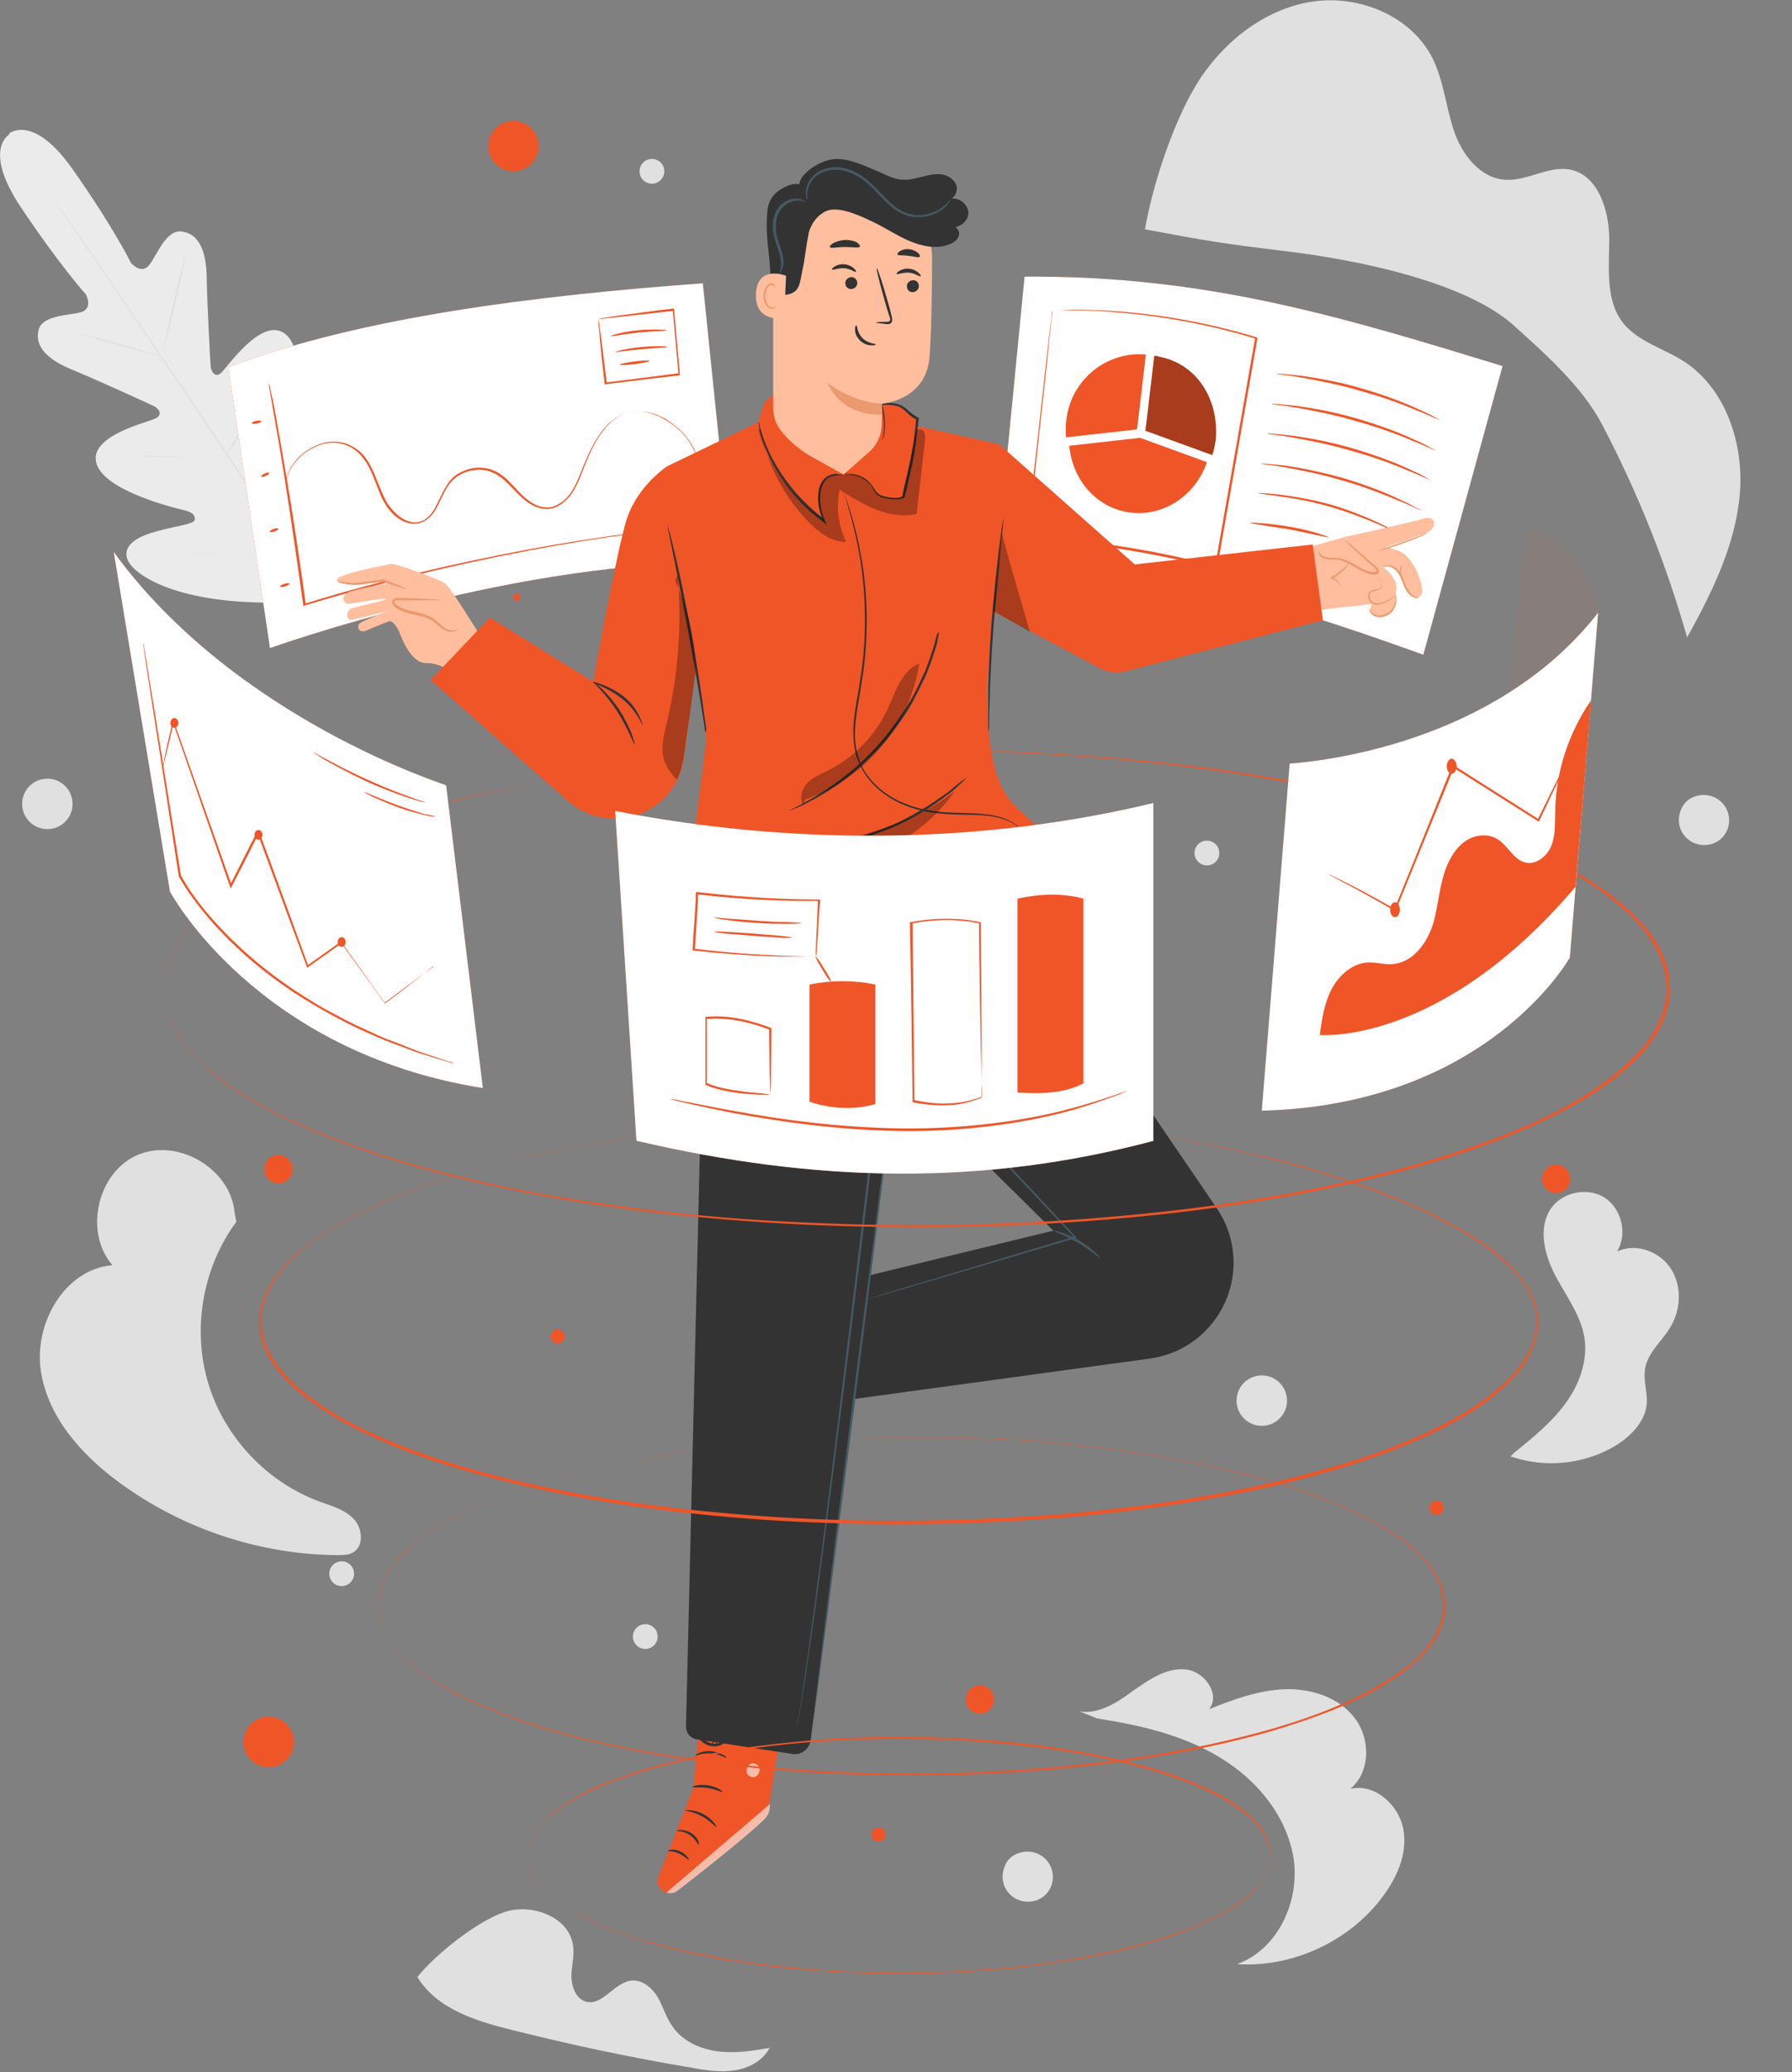 <?xml version="1.0" encoding="utf-8"?>
<!-- Generator: Adobe Illustrator 20.1.0, SVG Export Plug-In . SVG Version: 6.00 Build 0)  -->
<svg version="1.1" id="Слой_1" xmlns="http://www.w3.org/2000/svg" xmlns:xlink="http://www.w3.org/1999/xlink" x="0px" y="0px"
	 width="404.9" height="468.1" viewBox="0 0 404.9 468.1" style="enable-background:new 0 0 404.9 468.1;" xml:space="preserve">
<rect x="0" y="0" width="404.9" height="468.1" fill="#808080" stroke="none"/>
<style type="text/css">
	.st0{fill:#E0E0E0;}
	.st1{fill:#F05528;}
	.st2{fill:#EBEBEB;}
	.st3{fill:#FFFFFF;}
	.st4{opacity:0.3;}
	.st5{fill:#FFBE9D;}
	.st6{fill:#EB996E;}
	.st7{opacity:0.6;}
	.st8{fill:#333333;}
	.st9{fill:#455A64;}
	.st10{fill:#FAFAFA;}
	.st11{opacity:7.000000e-02;}
</style>
<g id="Background_Complete">
	<g>
		<g>
			<path class="st0" d="M79.9,343.1c-2-2.1-5-2.9-7.7-3.9c-12-4.4-21.6-14.7-25.2-26.9c-3.6-12.2-1.2-26,6.4-36.3l-0.4-2.1
				c-0.9-9.9-12.8-16.9-21.9-13s-12.2,17.4-5.7,24.9c-10.7,0.9-17.7,13-16.2,23.7c1.5,10.5,9.2,19.2,17.9,25.5
				c14.2,10.4,31.7,16.2,49.2,16.3c1.2,0,2.5,0,3.5-0.6C82.3,349.2,81.9,345.2,79.9,343.1z"/>
		</g>
	</g>
	<g>
		<g>
			<path class="st0" d="M377.3,300c2.5-4,2.8-9.3,0.3-13.3s-8-6-12.2-4c2.4-4,1-9.7-2.9-12.2c-3.9-2.4-9.7-1.2-12.2,2.7
				c-2.8,4.4-1.3,10.3,1.1,14.9s5.8,9,6.6,14.1c0.8,5.3-1.2,10.7-4.4,15c-3.2,4.3-7.4,7.7-11.5,11l-0.8,0.8c7.5,2.6,16,1.9,23-2
				c3.9-2.2,7.6-5.8,7.8-10.2c0.1-2.5-0.8-5-0.4-7.5C372.2,305.7,375.4,303.1,377.3,300z"/>
		</g>
	</g>
	<g>
		<g>
			<path class="st0" d="M162.2,463.4c-3.9-0.5-7.8-2.2-10.1-5.4c-1.5-2-2.2-4.5-3.4-6.7c-1.3-2.2-3.5-4.1-6-3.9
				c-3.9,0.4-6.5,5.7-10.2,4.8c-2.3-0.6-3.3-3.2-3.4-5.6c0-2.3,0.7-4.7,0.4-7c-0.8-6.5-9.2-9.7-15.4-7.7c-6.2,2-15.7,9.6-19.8,14.7
				c4.3,7.1,13,9.9,21.1,11.9c13.5,3.4,27.1,6.3,40.9,8.6c3.2,0.6,6.5,1.1,9.7,0.6s6.4-2.2,7.9-5.1
				C170.1,463.3,166.1,463.9,162.2,463.4z"/>
		</g>
	</g>
	<g>
		<g>
			<path class="st0" d="M317.1,413.3c-1-5.6-6.5-10.5-12-9.2c4.6-3.8,4.6-11.3,1-16s-9.9-6.7-15.8-6.5s-11.6,2.3-17.1,4.5
				c2.7-3.4-1.2-8.8-5.6-9c-4.3-0.3-8.2,2.5-11.8,5c-3.5,2.6-7.6,5.2-11.9,4.5l4,1.6c9.6,1.5,19.4,3.7,27.7,8.8
				c8.4,5,15.2,13.3,16.7,22.9c1.4,9.7-3.6,20.5-12.8,23.8c12.3,0.8,24.9-4.9,32.5-14.7C315.5,424.5,318.1,418.9,317.1,413.3z"/>
		</g>
	</g>
	<g>
		<g>
			<g>
				<g>
					<ellipse class="st0" cx="315" cy="35.9" rx="0.3" ry="9.3"/>
				</g>
			</g>
		</g>
		<g>
			<g>
				<g>
					<ellipse class="st0" cx="315" cy="35.9" rx="9.6" ry="0.3"/>
				</g>
			</g>
		</g>
	</g>
	<g>
		<g>
			<circle class="st0" cx="10.7" cy="181.6" r="5.7"/>
		</g>
	</g>
	<g>
		<g>
			<path class="st0" d="M229.7,418.8c4.7-2,9.2,2.1,8,6.7c-0.5,1.9-2,3.4-3.9,3.9c-4.7,1.2-8.8-3.3-6.7-8
				C227.5,420.3,228.5,419.3,229.7,418.8z"/>
		</g>
	</g>
	<g>
		<g>
			<path class="st0" d="M382.5,180.1c4.7-2,9.2,2.1,8,6.7c-0.5,1.9-2,3.4-3.9,3.9c-4.7,1.2-8.8-3.3-6.7-8
				C380.4,181.6,381.3,180.6,382.5,180.1z"/>
		</g>
	</g>
	<g>
		<g>
			<circle class="st1" cx="60.7" cy="393.5" r="5.7"/>
		</g>
	</g>
	<g>
		<g>
			<circle class="st0" cx="285.1" cy="316.4" r="5.7"/>
		</g>
	</g>
	<g>
		<g>
			<circle class="st1" cx="116" cy="33" r="5.7"/>
		</g>
	</g>
	<g>
		<g>
			<circle class="st0" cx="145.8" cy="369.7" r="2.8"/>
		</g>
	</g>
	<g>
		<g>
			<circle class="st0" cx="77.2" cy="355.5" r="2.8"/>
		</g>
	</g>
	<g>
		<g>
			<circle class="st0" cx="147.3" cy="38.7" r="2.8"/>
		</g>
	</g>
	<g>
		<g>
			<circle class="st0" cx="272.7" cy="192.7" r="2.8"/>
		</g>
	</g>
	<g>
		<g>
			<g>
				<g>
					<path class="st2" d="M2.2,30.3c0,0-6.3,3.3,2.5,16.5c8.9,13.3,14.7,19.7,14.7,19.7s1.7,3.1-1,4c-2.7,0.8-8.9,0.6-9.7,4.1
						c-0.9,3.7,2.1,6.7,7.6,8.9c5.5,2.3,17.4,7.7,18.4,8.2c1.1,0.5,2.2,1.9,0.5,2.8s-15.3,3.9-13.4,10.2c1.8,6.3,18.2,10.2,20,10.6
						c1.8,0.5,2.3,1.1,2.2,2.1c0,1-4.7,1.5-8.5,2.6c-3.8,1-8,2.9-6.7,6.4c1.4,3.6,11.6,10.2,34.4,9.7l10.6-0.9l4.7-9.6
						c8.8-21.1,6.3-33,3.5-35.6s-6.1,0.7-8.4,3.9c-2.3,3.2-4.6,7.3-5.5,6.9c-0.9-0.3-1.3-1-1.1-2.9c0.2-1.8,2.6-18.5-2.6-22.5
						s-13,7.5-14.4,8.8s-2.3-0.3-2.4-1.4c-0.1-1.2-0.8-14.2-0.9-20.2c-0.1-6-1.8-9.8-5.6-10.3c-3.6-0.5-5.6,5.3-7.4,7.6
						c-1.8,2.2-4.1-0.5-4.1-0.5s-3.8-7.8-13-20.9C7.5,25.4,2,30.2,2,30.2"/>
				</g>
			</g>
		</g>
		<g>
			<g>
				<g>
					<g>
						<path class="st0" d="M74.7,137.7c-6.7-9.7-18.2-27-28.2-41.9c-10-14.8-19-28.3-25.7-38c-3.3-4.8-6-8.7-7.8-11.5
							c-0.9-1.3-1.6-2.3-2.1-3c-0.2-0.4-0.4-0.6-0.5-0.8s-0.2-0.3-0.2-0.3s0.1,0.1,0.2,0.3s0.3,0.5,0.6,0.8c0.5,0.7,1.2,1.8,2.2,3.1
							c1.9,2.7,4.6,6.6,7.9,11.4c6.7,9.7,15.7,23.1,25.7,37.9c10,14.9,21.5,32.2,28.1,41.9"/>
					</g>
				</g>
			</g>
		</g>
		<g>
			<g>
				<g>
					<g>
						<path class="st0" d="M17.4,75.3c0,0,0.3,0,0.8,0.1s1.2,0.3,2,0.5c1.7,0.4,4.1,1,6.7,1.8c2.5,0.7,4.9,1.4,6.6,1.9
							c0.8,0.2,1.5,0.4,2,0.6c0.5,0.1,0.7,0.2,0.7,0.2s-0.3,0-0.8-0.1s-1.2-0.3-2-0.5c-1.7-0.4-4.1-1.1-6.6-1.8
							c-2.6-0.7-4.9-1.4-6.6-1.9c-0.8-0.2-1.5-0.4-2-0.6C17.6,75.4,17.4,75.3,17.4,75.3z"/>
					</g>
				</g>
			</g>
		</g>
		<g>
			<g>
				<g>
					<g>
						
							<ellipse transform="matrix(0.228 -0.974 0.974 0.228 -36.321 91.271)" class="st0" cx="39.4" cy="68.5" rx="11.2" ry="0.2"/>
					</g>
				</g>
			</g>
		</g>
		<g>
			<g>
				<g>
					<g>
						<path class="st0" d="M51.1,103c0,0,0.1-0.3,0.4-0.7c0.3-0.5,0.6-1.1,1-1.9c0.9-1.6,2.1-3.7,3.3-6.2c1.3-2.4,2.3-4.7,3.1-6.3
							c0.4-0.8,0.7-1.4,0.9-1.9s0.3-0.7,0.4-0.7c0,0-0.1,0.3-0.2,0.7c-0.2,0.5-0.4,1.1-0.8,2c-0.7,1.7-1.7,3.9-3,6.4
							c-1.2,2.4-2.5,4.6-3.4,6.1c-0.5,0.8-0.9,1.4-1.1,1.8C51.3,102.8,51.1,103.1,51.1,103z"/>
					</g>
				</g>
			</g>
		</g>
		<g>
			<g>
				<g>
					<g>
						<path class="st0" d="M32.7,103c0,0,0.3,0,0.7-0.1c0.5,0,1.2,0.2,2,0.1c1.7,0,4,0.1,6.5,0.1s4.8,0,6.5,0c0.8,0,1.4,0,2,0
							c0.5,0,0.7-0.2,0.7-0.1c0,0-0.3-0.1-0.7,0c-0.5,0-1.2,0-2,0.1c-1.7,0-4,0.1-6.5,0.1s-4.8,0-6.5,0c-0.8,0-1.4,0-2,0
							C32.9,103.1,32.7,103.1,32.7,103z"/>
					</g>
				</g>
			</g>
		</g>
		<g>
			<g>
				<g>
					<g>
						<path class="st0" d="M42.7,125.1c0,0,0.3,0,0.9,0c0.7,0,1.5,0,2.5,0c2.1-0.1,5.1-0.1,8.3-0.1c3.3-0.1,6.2,0,8.3,0
							c1,0,1.9,0,2.5,0s0.9,0,0.9,0s-0.3,0-0.9,0c-0.7,0-1.5,0-2.5,0c-2.1,0.1-5.1,0-8.3,0c-3.2,0.1-6.2-0.1-8.3-0.1
							c-1,0-1.9,0-2.5,0S42.7,125.1,42.7,125.1z"/>
					</g>
				</g>
			</g>
		</g>
		<g>
			<g>
				<g>
					<g>
						<path class="st0" d="M65.6,124.7c0,0,0.1-0.3,0.4-0.9s0.7-1.4,1.2-2.4c1-2,2.5-4.8,4-8c1.5-3.1,2.8-6,3.7-8.1
							c0.4-1,0.8-1.8,1.1-2.5c0.3-0.6,0.4-0.9,0.4-0.9s-0.1,0.3-0.3,0.9c-0.2,0.6-0.6,1.5-1,2.5c-0.9,2.1-2.1,5-3.6,8.2
							c-1.5,3.1-3,5.9-4.1,7.9c-0.6,1-1,1.8-1.3,2.4C65.9,124.4,65.7,124.7,65.6,124.7z"/>
					</g>
				</g>
			</g>
		</g>
	</g>
	<g>
		<g>
			<path class="st0" d="M258.7,51.8c1.8-10.4,6.8-25.6,12.7-34.4c5.9-8.7,15.1-15.7,25.6-17.1s22,3.5,26.7,12.9
				c2.5,5.1,3,10.9,4.8,16.3s5.9,10.7,11.5,11.1c5,0.4,9.8-3.2,14.7-2.3c6.4,1.2,8.9,9.2,8.9,15.7s-0.9,13.8,3.1,18.9
				c3.3,4.2,8.9,5.7,13.4,8.5c9.8,6.1,14,18.8,13,30.3s-6.3,22.2-11.9,32.3c-4.7-16.6-11.1-32.6-19.1-47.9
				c-4.5-8.7-12.9-16.1-20.2-22.7c-11.3-10-36.1-14.8-51-16.6C276.2,55,273.6,54.6,258.7,51.8"/>
		</g>
	</g>
</g>
<g id="Back_Screens">
	<g>
		<g>
			<g>
				<g>
					<g>
						<path class="st1" d="M158.8,64c-37.1,2.7-77.6,7.6-107.2,19l9.4,63.4c0,0,57.5-20.6,104.3-19.2L158.8,64z"/>
					</g>
				</g>
			</g>
			<g>
				<g>
					<g>
						<path class="st3" d="M158.8,64c-37.1,2.7-77.6,7.6-107.2,19l9.4,63.4c0,0,57.5-20.6,104.3-19.2L158.8,64z"/>
					</g>
				</g>
			</g>
		</g>
		<g>
			<g>
				<g>
					<path class="st1" d="M156.1,118.9c0,0-0.1,0-0.4,0.1c-0.3,0-0.6,0.1-1.1,0.1c-1,0.1-2.3,0.3-4,0.5c-1.8,0.2-3.9,0.5-6.4,0.8
						c-2.5,0.4-5.3,0.7-8.5,1.2c-12.5,1.9-29.7,5.1-48.4,10c-6.5,1.7-12.8,3.4-18.5,5.2l-0.3,0.1v-0.3c-2-14.5-3.9-27.1-5.4-36
						c-0.8-4.4-1.4-8-1.8-10.4c-0.2-1.2-0.4-2.1-0.5-2.8c0-0.3-0.1-0.5-0.1-0.7s0-0.2,0-0.2s0,0.1,0.1,0.2c0,0.2,0.1,0.4,0.2,0.7
						c0.1,0.7,0.3,1.6,0.6,2.8c0.5,2.4,1.1,5.9,1.9,10.4c1.6,8.9,3.6,21.4,5.6,36l-0.3-0.2c5.8-1.8,12-3.6,18.5-5.2
						c18.7-4.8,36-8,48.5-9.8c3.1-0.5,6-0.8,8.5-1.2c2.5-0.3,4.6-0.6,6.4-0.7c1.7-0.2,3.1-0.3,4.1-0.4c0.4,0,0.8-0.1,1.1-0.1
						C156,118.9,156.1,118.9,156.1,118.9z"/>
				</g>
			</g>
		</g>
		<g>
			<g>
				<g>
					<path class="st1" d="M157.4,103.5c0,0-0.1-0.4-0.4-1.3c-0.3-0.8-0.9-2-1.9-3.3s-2.5-2.7-4.5-3.9c-0.5-0.3-1.1-0.6-1.6-0.9
						c-0.6-0.2-1.2-0.5-1.8-0.7c-1.3-0.4-2.7-0.6-4.1-0.4c-1.4,0.2-2.9,0.7-4.2,1.7c-1.3,0.9-2.4,2.2-3.4,3.7
						c-2,2.9-3.2,6.4-4.7,10.1c-0.8,1.8-1.8,3.7-3.5,5c-0.8,0.7-1.8,1.2-2.9,1.4c-1.1,0.2-2.2,0-3.3-0.4c-4.2-1.7-6.1-6.5-10.4-8
						c-2.1-0.7-4.4-0.4-6.3,0.5c-1,0.5-1.8,1.1-2.5,1.9s-1.2,1.7-1.7,2.7c-1,1.9-1.7,4-3.3,5.4c-0.8,0.7-1.8,1.2-2.9,1.3
						c-1.1,0.1-2.1-0.2-3-0.6c-1.8-0.9-3.2-2.5-4.1-4.1c-1-1.6-1.5-3.4-2.2-5c-0.6-1.6-1.3-3.2-2.2-4.5c-0.9-1.3-2-2.4-3.3-3.1
						c-2.6-1.4-5.5-1.2-7.6-0.2c-2.2,0.9-3.8,2.2-4.8,3.5c-1.1,1.3-1.6,2.5-1.8,3.3c-0.3,0.8-0.3,1.3-0.3,1.3s0-0.5,0.2-1.3
						s0.7-2.1,1.8-3.4c1-1.3,2.7-2.7,4.9-3.6c2.1-1,5.2-1.3,7.9,0.2c1.4,0.7,2.6,1.8,3.5,3.2c0.9,1.4,1.6,3,2.2,4.6
						c0.7,1.6,1.3,3.3,2.2,4.9c1,1.5,2.3,3,4,3.9c0.8,0.4,1.8,0.7,2.7,0.6c1-0.1,1.9-0.5,2.6-1.2c1.5-1.3,2.2-3.4,3.2-5.3
						c0.5-1,1-1.9,1.7-2.8s1.6-1.6,2.7-2.1c2-1,4.5-1.3,6.7-0.5c2.3,0.7,3.9,2.5,5.4,4.1s3,3.2,5,4c1,0.4,2,0.5,3,0.4
						c1-0.2,1.9-0.7,2.7-1.3c1.6-1.2,2.6-3,3.4-4.8c1.5-3.6,2.8-7.2,4.8-10.1c1-1.5,2.1-2.8,3.5-3.7c1.3-1,2.9-1.5,4.4-1.7
						s3,0,4.3,0.4c0.7,0.2,1.3,0.5,1.8,0.7c0.6,0.3,1.1,0.5,1.6,0.9c2,1.3,3.5,2.7,4.5,4.1c1,1.3,1.6,2.5,1.8,3.4
						C157.3,102.9,157.4,103.2,157.4,103.5C157.4,103.4,157.4,103.5,157.4,103.5z"/>
				</g>
			</g>
		</g>
		<g>
			<g>
				<g>
					<ellipse transform="matrix(0.982 -0.187 0.187 0.982 -16.817 12.529)" class="st1" cx="58" cy="95.4" rx="1.1" ry="0.3"/>
				</g>
			</g>
		</g>
		<g>
			<g>
				<g>
					<ellipse transform="matrix(0.907 -0.422 0.422 0.907 -39.645 35.291)" class="st1" cx="59.9" cy="107.2" rx="1" ry="0.3"/>
				</g>
			</g>
		</g>
		<g>
			<g>
				<g>
					
						<ellipse transform="matrix(0.944 -0.33 0.33 0.944 -36.027 27.097)" class="st1" cx="61.9" cy="119.8" rx="1" ry="0.3"/>
				</g>
			</g>
		</g>
		<g>
			<g>
				<g>
					
						<ellipse transform="matrix(0.954 -0.3 0.3 0.954 -36.665 25.348)" class="st1" cx="64.3" cy="132.2" rx="1.1" ry="0.3"/>
				</g>
			</g>
		</g>
		<g>
			<g>
				<g>
					<g>
						<path class="st1" d="M135.2,72.1c0,0,0.4-0.2,1.2-0.3c0.8-0.1,2-0.3,3.4-0.5c3-0.4,7.2-1,12.3-1.6h0.2v0.2
							c0.4,4.3,0.8,9.2,1.3,14.4v0.2v0.3h-0.2c-6.1,0.7-11.8,1.4-16.6,2h-0.2v-0.2c-0.5-4.3-0.9-8-1.1-10.6
							c-0.1-1.2-0.2-2.2-0.3-2.9C135.2,72.4,135.2,72.1,135.2,72.1s0.1,0.4,0.2,1.1c0.1,0.7,0.2,1.7,0.4,2.9
							c0.3,2.6,0.8,6.2,1.3,10.5l-0.2-0.2c4.8-0.6,10.5-1.3,16.6-2.1l-0.2,0.3v-0.2c-0.5-5.2-0.9-10.1-1.3-14.4l0.3,0.2
							C142.7,71.3,137.1,71.9,135.2,72.1z"/>
					</g>
				</g>
			</g>
			<g>
				<g>
					<g>
						<path class="st1" d="M150.6,74.6c0,0.2-2.9,0.2-6.3,0.5c-3.5,0.4-6.3,1-6.3,0.8c0-0.1,2.7-1,6.2-1.3
							C147.7,74.3,150.6,74.5,150.6,74.6z"/>
					</g>
				</g>
			</g>
			<g>
				<g>
					<g>
						<path class="st1" d="M150.8,78.3c0,0.2-2.7,0.3-5.9,0.6c-3.3,0.3-5.9,0.7-5.9,0.6s2.6-0.8,5.9-1.1
							C148.1,78.1,150.8,78.2,150.8,78.3z"/>
					</g>
				</g>
			</g>
			<g>
				<g>
					<g>
						<ellipse transform="matrix(0.992 -0.126 0.126 0.992 -9.17 18.676)" class="st1" cx="143.4" cy="82" rx="3.4" ry="0.3"/>
					</g>
				</g>
			</g>
		</g>
	</g>
	<g>
		<g>
			<g>
				<g>
					<g>
						<path class="st1" d="M339.5,82.7c-36.3-11.1-66.9-20.5-108-20.2l-6.3,64.6c42.7,3.8,57,6.6,96.4,20.8L339.5,82.7z"/>
					</g>
				</g>
			</g>
			<g>
				<g>
					<g>
						<path class="st3" d="M339.5,82.7c-36.3-11.1-66.9-20.5-108-20.2l-6.3,64.6c42.7,3.8,57,6.6,96.4,20.8L339.5,82.7z"/>
					</g>
				</g>
			</g>
		</g>
		<g>
			<g>
				<g>
					<g>
						<g>
							<g>
								<g>
									<path class="st1" d="M257.3,93.8l1.6-13.7c-3.8-0.4-7.9,0.7-11.2,3.1c-3.9,2.9-6.8,7.5-6.9,13.6c0,0.7,0,1.3,0.1,2l0,0l0,0
										l16-1.8L257.3,93.8z"/>
								</g>
							</g>
						</g>
					</g>
					<g>
						<g>
							<g>
								<g>
									<path class="st1" d="M273.9,91.6c-1.6-5.1-5.4-9.5-11.4-10.9c-0.2,0-0.3-0.1-0.5-0.1c-0.1,0-0.2,0-0.3-0.1
										c-0.3-0.1-0.6-0.1-0.9-0.1l0,0l0,0l0,0l0,0l0,0l-1.6,13.7l-0.4,3.2l15.1,5.5l0,0l0,0c0.4-1.1,0.6-2.3,0.8-3.5
										C274.9,96.8,274.7,94.1,273.9,91.6z"/>
								</g>
							</g>
						</g>
					</g>
					<g class="st4">
						<g>
							<g>
								<g>
									<path d="M273.9,91.6c-1.6-5.1-5.4-9.5-11.4-10.9c-0.2,0-0.3-0.1-0.5-0.1c-0.1,0-0.2,0-0.3-0.1c-0.3-0.1-0.6-0.1-0.9-0.1
										l0,0l0,0l0,0l0,0l0,0l-1.6,13.7l-0.4,3.2l15.1,5.5l0,0l0,0c0.4-1.1,0.6-2.3,0.8-3.5C274.9,96.8,274.7,94.1,273.9,91.6z"/>
								</g>
							</g>
						</g>
					</g>
				</g>
				<g>
					<g>
						<g>
							<g>
								<path class="st1" d="M257.6,98.9l-16,1.8c0.7,7.8,6.3,14.2,13.9,15.1c7.6,0.9,14.7-4,17.2-11.4L257.6,98.9"/>
							</g>
						</g>
					</g>
				</g>
			</g>
		</g>
		<g>
			<g>
				<g>
					<path class="st1" d="M325.5,95c0,0-0.5-0.2-1.4-0.6s-2.2-1-3.8-1.6c-3.2-1.4-7.8-3.1-12.9-4.5c-5.1-1.5-9.9-2.4-13.3-3
						c-1.7-0.3-3.1-0.5-4.1-0.6s-1.5-0.2-1.5-0.3c0,0,0.5,0,1.5,0.1s2.4,0.2,4.1,0.4c3.5,0.5,8.3,1.3,13.4,2.8
						c5.2,1.5,9.7,3.2,12.9,4.7c1.6,0.7,2.9,1.3,3.7,1.8C325,94.7,325.5,95,325.5,95z"/>
				</g>
			</g>
		</g>
		<g>
			<g>
				<g>
					<path class="st1" d="M324.4,101.8c0,0-0.5-0.2-1.4-0.6s-2.2-1-3.8-1.6c-3.2-1.4-7.8-3.1-12.9-4.5c-5.1-1.5-9.9-2.4-13.3-3
						c-1.7-0.3-3.1-0.5-4.1-0.6s-1.5-0.2-1.5-0.3c0,0,0.5,0,1.5,0.1s2.4,0.2,4.1,0.4c3.5,0.5,8.3,1.3,13.4,2.8
						c5.2,1.5,9.7,3.2,12.9,4.7c1.6,0.7,2.9,1.3,3.7,1.8C323.9,101.5,324.4,101.7,324.4,101.8z"/>
				</g>
			</g>
		</g>
		<g>
			<g>
				<g>
					<path class="st1" d="M323.3,108.5c0,0-0.5-0.2-1.4-0.6s-2.2-1-3.8-1.6c-3.2-1.4-7.8-3.1-12.9-4.5c-5.1-1.5-9.9-2.4-13.3-3
						c-1.7-0.3-3.1-0.5-4.1-0.6s-1.5-0.2-1.5-0.3c0,0,0.5,0,1.5,0.1s2.4,0.2,4.1,0.4c3.5,0.5,8.3,1.3,13.4,2.8
						c5.2,1.5,9.7,3.2,12.9,4.7c1.6,0.7,2.9,1.3,3.7,1.8C322.8,108.2,323.3,108.5,323.3,108.5z"/>
				</g>
			</g>
		</g>
		<g>
			<g>
				<g>
					<path class="st1" d="M321.1,115.3c0,0-0.5-0.2-1.4-0.6s-2.1-1-3.7-1.6c-3.1-1.3-7.5-3.1-12.5-4.5c-5-1.5-9.6-2.4-13-3
						c-1.7-0.3-3-0.5-4-0.6c-0.9-0.1-1.5-0.2-1.5-0.3c0,0,0.5,0,1.5,0.1s2.3,0.2,4,0.4c3.4,0.5,8,1.4,13,2.8c5,1.5,9.4,3.2,12.5,4.7
						c1.5,0.7,2.8,1.3,3.6,1.8C320.7,115,321.1,115.2,321.1,115.3z"/>
				</g>
			</g>
		</g>
		<g>
			<g>
				<g>
					<path class="st1" d="M316.3,120.6c0,0-0.5-0.1-1.2-0.5c-0.9-0.4-2-0.9-3.3-1.5c-2.8-1.2-6.7-2.8-11.2-4.1
						c-4.5-1.3-8.6-2-11.7-2.4c-1.4-0.2-2.6-0.4-3.6-0.5c-0.8-0.1-1.3-0.2-1.3-0.2s0.5,0,1.3,0c0.9,0,2.1,0.2,3.6,0.3
						c3,0.4,7.2,1,11.8,2.3c4.5,1.3,8.4,3,11.2,4.3c1.4,0.7,2.5,1.2,3.2,1.6C315.9,120.4,316.3,120.6,316.3,120.6z"/>
				</g>
			</g>
		</g>
		<g>
			<g>
				<g>
					<path class="st1" d="M300.2,121.4c0,0.1-1-0.2-2.6-0.5c-1.6-0.4-3.8-0.8-6.2-1.3c-2.4-0.4-4.7-0.7-6.3-1
						c-1.6-0.2-2.6-0.4-2.6-0.5s1,0,2.6,0.1s3.9,0.4,6.3,0.8c2.5,0.4,4.7,1,6.2,1.4C299.3,121,300.2,121.3,300.2,121.4z"/>
				</g>
			</g>
		</g>
		<g>
			<g>
				<g>
					<path class="st1" d="M237.8,70.1c0,0,0.3,0,0.8,0c0.6,0,1.4,0,2.5-0.1c2.2-0.1,5.4,0,9.5,0.2c8.1,0.5,19.8,1.9,33.3,6l0.2,0.1
						v0.2c-2.5,14.3-5.5,31.4-8.7,49.6c-0.1,0.7-0.3,1.5-0.4,2.2v0.3l-0.3-0.1c-7.6-2-15.1-3.5-22.2-4.6c-7.2-1.1-14-1.9-20.4-2.3
						h-0.2v-0.2c1.8-15.3,3.2-28.1,4.2-37.1c0.5-4.5,0.9-8,1.2-10.4c0.1-1.2,0.3-2.1,0.3-2.7c0-0.3,0.1-0.5,0.1-0.7
						C237.8,70.2,237.8,70.1,237.8,70.1s0,0.1,0,0.3c0,0.2,0,0.4-0.1,0.7c-0.1,0.7-0.2,1.6-0.3,2.8c-0.3,2.4-0.6,6-1.1,10.5
						c-1,9-2.4,21.8-4,37l-0.2-0.3c6.4,0.4,13.2,1.2,20.4,2.2c7.2,1.1,14.7,2.6,22.3,4.6l-0.3,0.2c0.1-0.7,0.3-1.5,0.4-2.2
						c3.2-18.2,6.2-35.2,8.7-49.6l0.1,0.2c-13.4-4.1-25.1-5.5-33.2-6.1c-4.1-0.3-7.3-0.3-9.4-0.3c-1.1,0-1.9,0-2.5,0
						C238.1,70.1,237.8,70.1,237.8,70.1z"/>
				</g>
			</g>
		</g>
	</g>
</g>
<g id="Character">
	<g>
		<g>
			<g>
				<polyline class="st1" points="198.1,202.2 233.5,210 238.9,202.2 238.1,192.1 232.7,187.2 214.1,187.2 196.8,202.8 				"/>
			</g>
		</g>
		<g class="st4">
			<g>
				<polyline points="198.1,202.2 233.5,210 238.9,202.2 238.1,192.1 232.7,187.2 214.1,187.2 196.8,202.8 				"/>
			</g>
		</g>
		<g>
			<g>
				<g>
					<g>
						<g>
							<g>
								<g>
									<g>
										<g>
											<g>
												<g>
													<path class="st5" d="M252.1,129.3l44.7-6l7-2c0,0,16.1-3.5,17.6-4.1c1.7-0.6,2.5,0.1,2.6,0.7c0.3,1-0.7,2.2-2.2,2.7
														c-0.5,0.2-8.7,3-8.7,3s0.8,0.1,2.8,0.8c2,0.7,3.8,3.2,4.8,6.1c0.9,2.9,0.9,3.8-0.2,4.3c-0.5,0.2-0.9,0-1.3-0.2
														c-0.6-0.4-1.1-1-1.3-1.7c-1.6-4.7-4.5-5.1-4.5-5.1l-0.9,0.3c0,0,3,2.1,3,4.7c0,0.4-0.1,0.8-0.2,1.1
														c0.4,1.2,0.2,2.7-0.6,3.7c-0.9,1.1-2.3,1.6-3.7,1.4c-0.6-0.1-1.3-0.5-1.4-1.1c0-0.3,0.1-0.7,0.2-1
														c0.1-0.2,0.1-0.3,0.2-0.5l-2.7,0.4c0,0-6.1,0.5-8.7,1l-41.8,12.6c-5.8,1.7-11.9-1.6-13.6-7.4l0,0
														C241.3,136.6,245.6,130.2,252.1,129.3z"/>
												</g>
											</g>
										</g>
									</g>
								</g>
							</g>
						</g>
					</g>
				</g>
				<g>
					<g>
						<g>
							<g>
								<g>
									<g>
										<g>
											<g>
												<g>
													<g>
														<path class="st5" d="M297.8,124.4c0.1,0.9,1,1.6,1.9,1.8c0.9,0.2,1.9,0.1,2.8,0.2c2.8,0.4,4.9,2.9,7.7,3.1
															c0.4,0,0.9,0,1-0.4c0.1-0.3-0.2-0.7-0.5-0.9c-2.3-2.1-4.6-4.1-7-6.2"/>
													</g>
												</g>
											</g>
										</g>
									</g>
								</g>
							</g>
						</g>
					</g>
					<g>
						<g>
							<g>
								<g>
									<g>
										<g>
											<g>
												<g>
													<g>
														<g>
															<path class="st6" d="M303.9,122c0,0,0.3,0.2,0.8,0.6s1.2,1,2.1,1.8s2,1.7,3.1,2.7c0.3,0.3,0.6,0.5,0.9,0.8
																c0.3,0.3,0.7,0.5,0.8,1.1c0,0.3-0.2,0.6-0.5,0.7c-0.3,0.1-0.5,0.1-0.8,0.1c-0.5,0-0.9-0.1-1.3-0.3
																c-1.8-0.6-3.1-1.6-4.5-2.3c-0.7-0.3-1.3-0.6-2-0.7c-0.6-0.1-1.3-0.1-1.9-0.1c-1.2,0-2.2-0.5-2.5-1.1
																c-0.4-0.6-0.3-1-0.3-1c0.1,0,0,0.4,0.5,0.8c0.4,0.5,1.3,0.9,2.4,0.9c0.6,0,1.2,0,1.9,0.1c0.7,0.1,1.4,0.3,2.1,0.7
																c1.4,0.6,2.8,1.7,4.4,2.2c0.4,0.1,0.8,0.2,1.2,0.2c0.4,0,0.7-0.1,0.7-0.3s-0.3-0.5-0.6-0.8c-0.3-0.3-0.6-0.5-0.9-0.8
																c-1.1-1-2.1-1.9-3-2.7c-0.9-0.8-1.5-1.4-2-1.9C304.1,122.3,303.9,122.1,303.9,122z"/>
														</g>
													</g>
												</g>
											</g>
										</g>
									</g>
								</g>
							</g>
						</g>
					</g>
				</g>
				<g>
					<g>
						<g>
							<g>
								<g>
									<g>
										<g>
											<g>
												<g>
													<g>
														<path class="st6" d="M312.4,128.1c0,0.1,0.7-0.3,1.8,0c0.5,0.1,1.1,0.5,1.5,1.1c0.5,0.6,0.8,1.3,1.1,2.1
															c0.3,0.8,0.6,1.6,1,2.2c0.4,0.6,0.9,1.1,1.5,1.4c0.5,0.3,1.1,0.2,1.4,0s0.4-0.3,0.4-0.3s-0.2,0.1-0.4,0.2
															c-0.3,0.1-0.7,0.1-1.2-0.1c-0.5-0.3-0.9-0.7-1.3-1.4c-0.4-0.6-0.7-1.4-1-2.2s-0.7-1.6-1.2-2.2c-0.5-0.6-1.1-1-1.7-1.1
															s-1.1,0-1.4,0C312.6,128,312.4,128.1,312.4,128.1z"/>
													</g>
												</g>
											</g>
										</g>
									</g>
								</g>
							</g>
						</g>
					</g>
				</g>
				<g>
					<g>
						<g>
							<g>
								<g>
									<g>
										<g>
											<g>
												<g>
													<g>
														<path class="st6" d="M322.5,120.4c0,0-0.6,0.2-1.6,0.6c-1.1,0.4-2.4,0.9-3.9,1.4s-2.8,1-3.9,1.4
															c-1,0.3-1.6,0.6-1.6,0.6s0.7-0.1,1.7-0.4s2.4-0.7,3.9-1.3c1.5-0.5,2.9-1.1,3.9-1.5
															C321.9,120.8,322.5,120.5,322.5,120.4z"/>
													</g>
												</g>
											</g>
										</g>
									</g>
								</g>
							</g>
						</g>
					</g>
				</g>
				<g>
					<g>
						<g>
							<g>
								<g>
									<g>
										<g>
											<g>
												<g>
													<g>
														<path class="st6" d="M311.3,130.6c0,0,0.1,0.2,0.4,0.4c0.2,0.2,0.6,0.7,0.5,1.2c0,0.3-0.2,0.5-0.5,0.7
															s-0.7,0.2-1.1,0.3s-0.9,0.2-1.2,0.6c-0.3,0.4-0.4,1-0.2,1.5c0.2,0.5,0.6,0.9,1,1.1c0.4,0.2,0.9,0.3,1.3,0.2
															c0.8-0.2,1.5-0.5,2.1-0.8s1-0.6,1.2-0.9c0.2-0.3,0.3-0.5,0.3-0.5s-0.1,0.2-0.4,0.4c-0.2,0.2-0.7,0.5-1.2,0.8
															s-1.2,0.5-2,0.7c-0.7,0.1-1.7-0.3-2-1.1c-0.1-0.4-0.1-0.9,0.1-1.2s0.6-0.4,1-0.5s0.8-0.2,1.1-0.4
															c0.4-0.2,0.6-0.5,0.6-0.9c0-0.7-0.4-1.1-0.7-1.4C311.4,130.7,311.3,130.6,311.3,130.6z"/>
													</g>
												</g>
											</g>
										</g>
									</g>
								</g>
							</g>
						</g>
					</g>
				</g>
				<g>
					<g>
						<g>
							<g>
								<g>
									<g>
										<g>
											<g>
												<g>
													<g>
														<path class="st6" d="M310.3,136.2c0,0-0.2,0-0.4,0.2c-0.2,0.2-0.5,0.6-0.5,1.2c0,0.6,0.5,1.3,1.2,1.6s1.6,0.3,2.4,0
															s1.5-0.8,1.9-1.5c0.4-0.6,0.6-1.3,0.6-1.9c0-0.6-0.1-1-0.1-1.3c-0.1-0.3-0.2-0.4-0.2-0.4c-0.1,0,0.2,0.7,0.1,1.7
															c-0.1,0.5-0.3,1.1-0.7,1.7c-0.4,0.6-1,1.1-1.8,1.3c-0.8,0.3-1.6,0.3-2.2,0s-1-0.8-1.1-1.3s0.2-0.9,0.4-1.1
															C310.2,136.3,310.3,136.2,310.3,136.2z"/>
													</g>
												</g>
											</g>
										</g>
									</g>
								</g>
							</g>
						</g>
					</g>
				</g>
				<g>
					<g>
						<g>
							<g>
								<g>
									<g>
										<g>
											<g>
												<g>
													<g>
														<path class="st6" d="M302.9,132.5c0,0,0-0.3-0.3-0.8c-0.3-0.4-0.8-1-1.6-1.3v0.3c0.3-0.2,0.7-0.3,1-0.6
															c1.9-1.2,2.9-2.9,2.8-2.9c-0.1-0.1-1.1,1.4-3,2.6c-0.3,0.2-0.7,0.4-1,0.6l-0.3,0.2l0.4,0.1c0.7,0.3,1.3,0.8,1.6,1.1
															C302.7,132.3,302.8,132.5,302.9,132.5z"/>
													</g>
												</g>
											</g>
										</g>
									</g>
								</g>
							</g>
						</g>
					</g>
				</g>
				<g>
					<g>
						<g>
							<g>
								<g>
									<g>
										<g>
											<g>
												<g>
													<g>
														<path class="st6" d="M316.8,127.8c-0.1-0.1-0.5,0.5-0.6,1.3s0.3,1.4,0.4,1.4s-0.1-0.6-0.1-1.3
															C316.6,128.3,316.9,127.8,316.8,127.8z"/>
													</g>
												</g>
											</g>
										</g>
									</g>
								</g>
							</g>
						</g>
					</g>
				</g>
			</g>
		</g>
		<g>
			<g>
				<g>
					<g>
						<g>
							<path class="st5" d="M108.3,143.3c0,0-6.5-10.6-7.7-11.5s-11.5-4.7-12.4-4.4c-0.9,0.3-13.4,2.4-12,3.9s10.2-0.1,10.2-0.1
								l1.2,0.6c0,0-7.5,1.2-9.1,2.1c-1.5,0.8-1,2.6,0.4,2.5s7.9-1.4,8.3-1.1s-7.1,1.8-7.9,2.2c-1.1,0.6-1.2,2.6,0.2,2.5
								c0.8-0.1,7.9-1.9,7.9-1.9s-5.6,2.2-6.1,2.7c-0.8,0.8-0.2,2,1,1.8c0.8-0.2,4.8-2.1,5.9-2.3c0,0,1,0.3,2,2.4
								c0.4,1,2.5,7.2,6.2,7.1c3.3-0.1,6.5,2.6,6.5,2.6L108.3,143.3z"/>
						</g>
					</g>
				</g>
				<g>
					<g>
						<g>
							<g>
								<path class="st6" d="M76.3,131.4c0,0.1,0.8,0.4,2.3,0.6c0.7,0.1,1.6,0.2,2.6,0.1c1-0.1,2-0.3,3.1-0.4
									c0.8-0.1,1.6-0.2,2.3-0.3h-0.1c3.1,1.1,5.4,1.8,5.4,1.7s-2.1-1.1-5.2-2.2h-0.1h-0.1c-0.7,0.1-1.5,0.2-2.3,0.3
									c-1.1,0.2-2.1,0.3-3.1,0.4c-0.9,0.1-1.8,0.1-2.5,0C77.2,131.5,76.3,131.3,76.3,131.4z"/>
							</g>
						</g>
					</g>
				</g>
			</g>
			<g>
				<g>
					<g>
						<g>
							<g>
								<path class="st5" d="M103.4,142c-0.8,0.7-2,0.5-2.9,0s-1.6-1.4-2.4-2c-2.5-1.8-6.2-1.4-8.7-3.3c-0.3-0.3-0.7-0.7-0.5-1.1
									c0.2-0.4,0.7-0.4,1.1-0.4c3.4,0.1,6.9,0.2,10.3,0.2"/>
							</g>
						</g>
					</g>
					<g>
						<g>
							<g>
								<g>
									<path class="st6" d="M100.3,135.6c0,0-0.4-0.1-1.1-0.1c-0.7-0.1-1.8-0.1-3-0.2c-1.3-0.1-2.9-0.1-4.5-0.2
										c-0.4,0-0.9,0-1.3,0s-1-0.1-1.5,0.3c-0.3,0.2-0.3,0.7-0.2,1c0.1,0.3,0.3,0.5,0.5,0.7c0.4,0.3,0.8,0.6,1.3,0.8
										c1.9,0.9,3.8,1,5.3,1.5c0.8,0.2,1.5,0.6,2.1,1s1.1,0.9,1.6,1.3c1,0.9,2.2,1.2,2.9,1c0.8-0.1,1-0.6,1-0.6
										c0-0.1-0.3,0.3-1,0.3c-0.7,0.1-1.7-0.2-2.6-1.1c-0.5-0.4-1-0.9-1.6-1.4s-1.4-0.8-2.2-1.1c-1.6-0.6-3.5-0.7-5.3-1.5
										c-0.4-0.2-0.8-0.5-1.2-0.7c-0.3-0.3-0.5-0.6-0.3-0.8s0.6-0.2,1.1-0.2c0.4,0,0.9,0,1.3,0c1.7,0,3.2,0,4.5,0s2.3,0,3,0
										C99.9,135.6,100.3,135.6,100.3,135.6z"/>
								</g>
							</g>
						</g>
					</g>
				</g>
			</g>
		</g>
		<g>
			<g>
				<g>
					<g>
						<g>
							<path class="st1" d="M159.1,377.5l-2.4,26.2l-7.9,20.2c-0.6,1.5,0.2,3.1,1.7,3.6l0,0c0.8,0.3,1.7,0.1,2.4-0.4
								c4.4-3.4,20.7-15.9,20.7-17.8c0.1-2.2,4.4-27.5,4.4-27.5L159.1,377.5z"/>
						</g>
					</g>
				</g>
			</g>
			<g class="st7">
				<g>
					<g>
						<g>
							<path class="st3" d="M150.6,427.5l23.4-20l-0.1,1.1c-0.1,1-0.6,1.8-1.3,2.5c-1.9,1.8-7.2,6.5-19.5,16
								C152.4,427.7,151.4,427.8,150.6,427.5L150.6,427.5z"/>
						</g>
					</g>
				</g>
			</g>
			<g class="st7">
				<g>
					<g>
						<g>
							<g>
								<path class="st3" d="M169.5,398.5c-0.7,0.4-1,1.3-0.7,2.1c0.3,0.7,1.3,1.1,2,0.7s1.1-1.5,0.7-2.2c-0.4-0.7-1.6-1-2.2-0.5"/>
							</g>
						</g>
					</g>
				</g>
			</g>
			<g>
				<g>
					<g>
						<g>
							<g>
								<path class="st8" d="M157.9,416.8c-0.2,0.1-0.6-1.4-2.1-2.3c-1.4-1-2.9-0.8-2.9-0.9s0.3-0.2,1-0.2c0.6,0,1.5,0.2,2.3,0.7
									s1.3,1.2,1.6,1.8C157.9,416.4,157.9,416.8,157.9,416.8z"/>
							</g>
						</g>
					</g>
				</g>
			</g>
			<g>
				<g>
					<g>
						<g>
							<g>
								<path class="st8" d="M155.6,420.1c-0.1,0.1-0.9-0.8-2.2-1.4s-2.5-0.5-2.5-0.6c-0.1-0.1,1.3-0.6,2.7,0.1
									C155.1,418.8,155.7,420,155.6,420.1z"/>
							</g>
						</g>
					</g>
				</g>
			</g>
			<g>
				<g>
					<g>
						<g>
							<g>
								<path class="st8" d="M161.8,412.7c-0.1,0.1-1.3-1.4-3.2-2.4c-1.9-1.1-3.8-1.2-3.8-1.3c0-0.1,2-0.3,4.1,0.8
									S162,412.6,161.8,412.7z"/>
							</g>
						</g>
					</g>
				</g>
			</g>
			<g>
				<g>
					<g>
						<g>
							<g>
								<path class="st8" d="M163.2,404.8c-0.1,0.1-1.5-0.6-3.3-0.9c-1.9-0.3-3.4,0-3.5-0.2c-0.1-0.1,1.5-0.7,3.5-0.4
									C162,403.6,163.3,404.6,163.2,404.8z"/>
							</g>
						</g>
					</g>
				</g>
			</g>
			<g>
				<g>
					<g>
						<g>
							<g>
								<path class="st8" d="M164.1,397.1c-0.1,0.1-1.5-0.9-3.4-1c-2-0.2-3.5,0.6-3.6,0.5c0-0.1,0.3-0.4,0.9-0.6
									c0.6-0.3,1.6-0.5,2.7-0.4c1.1,0.1,2,0.5,2.6,0.8C163.9,396.7,164.2,397,164.1,397.1z"/>
							</g>
						</g>
					</g>
				</g>
			</g>
			<g>
				<g>
					<g>
						<g>
							<g>
								<path class="st8" d="M160.9,394.6c0,0-0.1-0.4,0.1-1c0.1-0.6,0.4-1.5,1.1-2.5c0.3-0.5,0.7-1,1.5-1.3c0.4-0.1,0.9,0,1.2,0.4
									s0.3,0.8,0.3,1.2c-0.2,1.7-1.8,3.1-3.7,3.1s-3.5-1.3-4.1-2.8c-0.1-0.4-0.2-0.9,0.1-1.3s0.8-0.5,1.2-0.4
									c0.8,0.2,1.2,0.7,1.6,1.1c0.8,0.8,1.3,1.7,1.6,2.2c0.3,0.6,0.3,0.9,0.3,1c-0.1,0.1-0.5-1.4-2.1-2.9
									c-0.4-0.4-0.9-0.8-1.4-0.9c-0.3-0.1-0.5,0-0.6,0.2s-0.1,0.5,0,0.8c0.5,1.2,1.9,2.4,3.5,2.4s3-1.3,3.2-2.6
									c0-0.3,0-0.7-0.2-0.9c-0.1-0.2-0.4-0.3-0.7-0.2c-0.5,0.1-0.9,0.7-1.3,1.1C161.1,393.1,161,394.6,160.9,394.6z"/>
							</g>
						</g>
					</g>
				</g>
			</g>
		</g>
		<g>
			<g>
				<g>
					<path class="st8" d="M183.2,392.9l19.6-155.5l-6.3-36.1l-37,2L155,390c0,1.4,0.9,2.6,2.3,2.9l21.6,3.3
						C181,396.6,183,395.1,183.2,392.9z"/>
				</g>
			</g>
			<g>
				<g>
					<path class="st8" d="M202.3,242.7L238,278l-51.4,12.5l3.7,25.9l69.5-9.5c5.9-0.8,11.3-4,14.8-8.9l0,0
						c5.4-7.5,5.5-17.5,0.3-25.1l-54.2-79.5l-24.2,7.9L202.3,242.7z"/>
				</g>
			</g>
			<g>
				<g>
					<g>
						
							<ellipse transform="matrix(0.977 -0.214 0.214 0.977 -46.35 48.647)" class="st9" cx="201.3" cy="238.2" rx="0.3" ry="4.6"/>
					</g>
				</g>
			</g>
			<g>
				<g>
					<g>
						<path class="st9" d="M195.1,293.8c0,0,0.3-0.1,0.8-0.3c0.6-0.2,1.4-0.4,2.5-0.8c2.2-0.7,5.4-1.7,9.6-2.9
							c8.3-2.5,20.3-6.1,34.9-10.5l-0.1,0.3c-12.1-12.9-26.8-28.5-42.9-45.6l0.4-0.1c-0.8,7.2-1.7,14.7-2.6,22.3
							c-4.4,37-8.6,70.5-11.8,94.7c-1.6,12.1-3,21.9-4,28.7c-0.6,3.4-0.9,6-1.3,7.8c-0.2,0.9-0.3,1.5-0.4,2
							c-0.1,0.5-0.2,0.7-0.2,0.7s0-0.2,0.1-0.7s0.2-1.1,0.4-2c0.4-1.8,0.7-4.4,1.2-7.8c1-6.8,2.3-16.6,3.9-28.7
							c3.1-24.2,7.2-57.7,11.6-94.8c0.9-7.6,1.8-15.1,2.6-22.3l0.1-0.5l0.4,0.4c16.1,17.2,30.7,32.8,42.8,45.7l0.2,0.2l-0.3,0.1
							c-14.6,4.3-26.6,7.9-34.9,10.3c-4.1,1.2-7.4,2.2-9.6,2.8c-1.1,0.3-1.9,0.6-2.5,0.7C195.4,293.7,195.1,293.8,195.1,293.8z"/>
					</g>
				</g>
			</g>
			<g>
				<g>
					<g>
						<path class="st9" d="M183.6,390c-0.1,0,3.9-33,9.1-73.7c5.2-40.7,9.5-73.6,9.6-73.6s-3.9,33-9.1,73.7
							C188,357,183.7,390,183.6,390z"/>
					</g>
				</g>
			</g>
			<g>
				<g>
					<g>
						<path class="st9" d="M196.5,217.2c0.1,0,0.4,0.9,0.8,2.4c0.4,1.5,1,3.6,1.5,6c0.5,2.3,0.9,4.5,1.1,6c0.2,1.6,0.3,2.5,0.3,2.5
							c-0.1,0-0.3-0.9-0.6-2.5c-0.4-1.7-0.8-3.7-1.3-6c-0.5-2.2-1-4.3-1.3-6C196.6,218.2,196.4,217.3,196.5,217.2z"/>
					</g>
				</g>
			</g>
			<g>
				<g>
					<g>
						<path class="st9" d="M198.8,214.2c-0.1,0,0.5-0.5,1.5-0.2c0.4,0.2,1,0.6,1.1,1.3c0.1,0.6-0.1,1.5-0.8,1.9s-1.5,0.2-2.1-0.2
							c-0.5-0.4-0.6-1.2-0.5-1.6c0.1-0.5,0.4-0.8,0.7-0.9c0.2-0.1,0.4-0.1,0.4-0.1c0,0.1-0.5,0.3-0.7,1.1c-0.1,0.4,0,0.9,0.4,1.2
							s1,0.4,1.5,0.1c0.5-0.3,0.7-0.9,0.6-1.4c-0.1-0.5-0.4-0.8-0.8-1C199.4,214,198.8,214.3,198.8,214.2z"/>
					</g>
				</g>
			</g>
			<g>
				<g>
					<g>
						<path class="st9" d="M248.5,284.1c-0.1,0.1-2.1-1.7-5-3.4c-2.9-1.7-5.5-2.5-5.4-2.7c0-0.1,2.7,0.5,5.7,2.2
							C246.7,281.9,248.6,284,248.5,284.1z"/>
					</g>
				</g>
			</g>
		</g>
		<g>
			<g>
				<g>
					<path class="st1" d="M171.3,95.4l-20.5,9.9l8.8,61.7l-3.5,27.7c-0.4,3.6,0.9,7.1,3.6,9.5l0,0l33.1-0.7l23.2-12.7l10.6-1.8
						l-4.4-21.1l2-29.9l24.2,12.9c1.9,1,4,1.3,6.1,0.7l44.4-11.5l-2.3-17.1l-40.2,4.5l-30.6-27.1L203,95.3l-4.1-6.7h-23.3l-1.6,1.2
						c-0.8,0.6-1.4,1.4-1.7,2.3L171.3,95.4z"/>
				</g>
			</g>
			<g>
				<g>
					<g>
						<path class="st1" d="M150.8,105.3c0,0-6.7,4.3-9.2,12c-2.3,7.3-7.6,36.7-7.6,36.7l-23.3-14.5l-13.4,14.1l31.1,27.4
							c4.8,4.2,11.6,5.1,17.3,2.4l0,0c4.8-2.3,8.1-6.8,8.8-12.1l3.8-27.9L150.8,105.3z"/>
					</g>
				</g>
				<g>
					<g>
						<polygon class="st5" points="220.8,193.4 219.3,191.3 204,194.1 201.2,200.7 						"/>
					</g>
				</g>
				<g>
					<g>
						<path class="st1" d="M159.8,204.1c13.7,5.5,28.3,3.5,41.4-3.4c3.9-2.1,7.6-4.7,11.5-6.7c4-2.1,8.3-3.6,12.8-3.3
							c4.4,0.3,8.9,2.8,10.7,6.9c1.8,4.1,0,9.7-4.2,11.2c0.5,0.4,1,0.9,1.5,1.3c6.2-2.9,9.1-11.1,6.1-17.2
							c-2.3-4.7-7.1-7.4-10.7-11.3c-5.2-5.6-5.8-16.4-5.8-24.9"/>
					</g>
				</g>
				<g>
					<g>
						<g>
							<path class="st8" d="M189.9,107.3c0,0-0.4,0-1,0.1s-1.6,0.2-2.4,1.1c-0.8,0.9-1.2,2.3-1.2,3.9s0.3,3.5,1.1,5.2l0.4,0.9
								l-0.8-0.6c-1.7-1.3-3.5-2.8-5.2-4.6c-4-4.1-6.6-8.7-7.9-12.2c-0.7-1.7-1.1-3.2-1.3-4.2s-0.3-1.6-0.2-1.6s0.4,2.3,1.9,5.7
								c1.4,3.4,4.1,7.9,8,11.9c1.7,1.7,3.4,3.3,5.1,4.5l-0.4,0.3c-0.4-0.9-0.7-1.9-0.9-2.8s-0.3-1.8-0.2-2.7c0-1.7,0.5-3.2,1.4-4.1
								s2-1,2.6-1.1C189.5,107.2,189.9,107.3,189.9,107.3z"/>
						</g>
					</g>
				</g>
				<g>
					<g>
						<g>
							<path class="st1" d="M191.1,107.3c1.7-0.7,4.2,0.3,5.4,1.7c0.8,0.9,1.3,2.2,2.3,2.8c1.1,0.6,4.4,1.1,5.4,0.3
								c0,0,0.6-2.8,0.9-4c1.2-4.7,1.8-8.9,2.3-13.7c-3.2-1.6-2.3-3.6-8.1-3.2c0,0,1.5,4.3,0.2,8.2"/>
						</g>
					</g>
					<g>
						<g>
							<g>
								<path class="st8" d="M199.4,99.4c-0.1,0,0.2-0.8,0.3-2.2c0.1-1.4,0-3.5-0.7-5.9l-0.1-0.2h0.2c1.3-0.1,2.8-0.2,4.3,0.4
									c0.8,0.3,1.4,0.9,2,1.4s1.2,1,2,1.4l0.2,0.1v0.2c-0.3,2.4-0.6,5.1-1,7.8c-0.3,1.8-0.7,3.5-1.1,5.2c-0.4,1.7-0.7,3.2-1.1,4.7
									v0.1h-0.1c-0.6,0.4-1.2,0.4-1.7,0.4c-0.6,0-1.1,0-1.6-0.1s-1-0.2-1.5-0.3c-0.5-0.1-1-0.4-1.3-0.7c-0.7-0.7-1.1-1.5-1.5-2.1
									c-0.5-0.6-1-1.1-1.6-1.4c-1.1-0.7-2.2-0.9-2.9-0.9s-1.1,0.2-1.1,0.2s0.3-0.2,1.1-0.3c0.7-0.1,1.8,0.1,3,0.8
									c0.6,0.3,1.2,0.8,1.7,1.5c0.5,0.6,0.9,1.4,1.5,2s1.6,0.7,2.6,0.9c0.5,0.1,1,0.1,1.5,0.1s1.1-0.1,1.4-0.3l-0.1,0.1
									c0.3-1.5,0.7-3.1,1.1-4.8c0.4-1.6,0.8-3.4,1.1-5.1c0.5-2.7,0.8-5.4,1-7.8l0.1,0.2c-0.8-0.4-1.5-0.9-2.1-1.5
									s-1.2-1.1-1.8-1.4c-1.4-0.5-2.8-0.5-4.1-0.4l0.2-0.3c0.7,2.5,0.7,4.6,0.6,6.1c-0.1,0.7-0.2,1.3-0.3,1.6
									C199.5,99.2,199.4,99.4,199.4,99.4z"/>
							</g>
						</g>
					</g>
				</g>
				<g>
					<g>
						<g>
							<path class="st8" d="M233.6,193.8c0,0,0-0.4,0-1.1c-0.1-0.7-0.3-1.9-1-3.1c-0.7-1.2-1.9-2.5-3.7-3.6c-1.7-1-4-1.6-6.6-1.8
								c-2.5-0.2-5.4-0.1-8.4-0.3s-6.3-0.7-9.5-2s-6.3-3.4-8.5-6.4c-1.1-1.5-2-3.3-2.5-5.1c-0.5-1.9-0.6-3.9-0.6-5.8
								c0.2-4,1.1-7.7,1.6-11.3c0.6-3.6,0.9-7.2,1-10.6c0.2-6.8-0.4-12.9-1.3-17.9c-0.9-5-2.1-9-2.9-11.8c-0.4-1.4-0.8-2.4-1.1-3.1
								c-0.1-0.3-0.2-0.6-0.3-0.8c-0.1-0.2-0.1-0.3-0.1-0.3s0.1,0.1,0.1,0.3c0.1,0.2,0.2,0.5,0.3,0.8c0.3,0.7,0.7,1.7,1.2,3.1
								c0.9,2.7,2.2,6.7,3.1,11.8c1,5.1,1.6,11.2,1.4,18c-0.1,3.4-0.4,7-1,10.6c-0.5,3.7-1.4,7.4-1.6,11.3
								c-0.2,3.9,0.7,7.7,2.9,10.6c2.2,2.9,5.2,5,8.3,6.2c3.1,1.3,6.3,1.8,9.3,2s5.8,0.1,8.4,0.4c2.6,0.2,4.9,0.8,6.7,1.9
								c1.8,1.1,3,2.4,3.7,3.7s0.9,2.4,0.9,3.2c0,0.4,0,0.7,0,0.9C233.6,193.7,233.6,193.8,233.6,193.8z"/>
						</g>
					</g>
				</g>
				<g>
					<g>
						<g>
							<path class="st8" d="M218.6,175.5c0,0-0.4,0.4-1.2,1.2c-0.4,0.4-0.9,0.8-1.4,1.3c-0.6,0.5-1.2,1.1-2,1.6
								c-1.5,1.2-3.4,2.5-5.5,3.8c-2.2,1.3-4.7,2.6-7.3,3.7c-2.7,1.1-5.4,2-7.8,2.6c-2.5,0.6-4.7,1-6.6,1.3
								c-0.9,0.1-1.8,0.2-2.6,0.3s-1.4,0.1-1.9,0.1c-1.1,0-1.7,0-1.7,0s0.6-0.1,1.6-0.2c0.5,0,1.2-0.1,1.9-0.2
								c0.8-0.1,1.6-0.2,2.5-0.3c1.9-0.3,4.1-0.7,6.5-1.4s5.1-1.5,7.7-2.6c2.7-1.1,5.1-2.4,7.3-3.7s4-2.6,5.6-3.7
								c0.8-0.5,1.4-1.1,2-1.6s1.1-0.9,1.5-1.2C218.1,175.9,218.6,175.5,218.6,175.5z"/>
						</g>
					</g>
				</g>
				<g>
					<g>
						<g>
							<path class="st8" d="M212.2,142.7c0,0,0,0.2-0.1,0.6c-0.1,0.4-0.2,0.9-0.3,1.6c-0.1,0.7-0.4,1.5-0.7,2.4s-0.6,2-1.1,3.2
								c-0.2,0.6-0.5,1.2-0.7,1.8s-0.6,1.3-0.9,1.9c-0.6,1.3-1.3,2.7-2.1,4.2c-1.6,2.9-3.7,5.9-6.1,8.8c-2.5,2.9-5.1,5.4-7.6,7.5
								c-1.3,1-2.5,2-3.7,2.8c-0.6,0.4-1.2,0.8-1.8,1.2c-0.6,0.3-1.1,0.7-1.7,1c-1,0.7-2.1,1.1-2.9,1.6c-0.9,0.5-1.6,0.8-2.3,1.1
								c-0.6,0.2-1.1,0.5-1.5,0.6c-0.3,0.1-0.5,0.2-0.5,0.2s0.2-0.1,0.5-0.3c0.4-0.2,0.9-0.4,1.4-0.7c0.6-0.3,1.4-0.7,2.2-1.2
								c0.9-0.5,1.9-1,2.9-1.7c0.5-0.3,1.1-0.7,1.6-1c0.6-0.4,1.1-0.8,1.7-1.2c1.2-0.8,2.4-1.8,3.7-2.8c2.5-2.1,5.1-4.6,7.5-7.5
								s4.4-5.9,6.1-8.7c0.8-1.4,1.5-2.8,2.1-4.1c0.3-0.7,0.6-1.3,0.9-1.9c0.3-0.6,0.5-1.2,0.7-1.8c0.5-1.1,0.8-2.2,1.1-3.1
								c0.3-0.9,0.6-1.7,0.7-2.4c0.2-0.6,0.3-1.1,0.4-1.5C212.1,142.9,212.2,142.7,212.2,142.7z"/>
						</g>
					</g>
				</g>
				<g>
					<g>
						<g>
							<path class="st8" d="M170,209.1c0,0-0.8-0.4-1.8-1.4s-2.2-2.5-3.1-4.5c-0.8-2-1.1-4-1.1-5.4s0.3-2.3,0.3-2.3
								c0.1,0,0,0.9,0.1,2.2c0.1,1.4,0.4,3.3,1.2,5.2s1.9,3.5,2.9,4.5C169.4,208.5,170.1,209.1,170,209.1z"/>
						</g>
					</g>
				</g>
				<g>
					<g>
						<g>
							<path class="st8" d="M169.3,201.3c0.1,0-0.1,1.3,0,2.9c0.1,1.6,0.6,2.8,0.5,2.9c-0.1,0.1-0.9-1.1-1-2.8
								C168.6,202.6,169.1,201.3,169.3,201.3z"/>
						</g>
					</g>
				</g>
				<g>
					<g>
						<g>
							<path class="st8" d="M159.4,165.5c0,0-0.1-0.2-0.1-0.5c-0.1-0.4-0.1-0.8-0.2-1.4c-0.2-1.3-0.5-3-0.8-5
								c-0.7-4.2-1.7-10.1-2.9-16.5s-2.4-12.2-3.2-16.4c-0.4-2-0.8-3.7-1-5c-0.1-0.5-0.2-1-0.3-1.4c-0.1-0.3-0.1-0.5-0.1-0.5
								s0.1,0.2,0.2,0.5c0.1,0.4,0.2,0.8,0.4,1.3c0.3,1.2,0.7,2.9,1.2,4.9c1,4.2,2.2,10,3.4,16.4c1.2,6.4,2.1,12.3,2.7,16.5
								c0.3,2.1,0.5,3.8,0.7,5c0.1,0.5,0.1,1,0.2,1.4C159.4,165.4,159.4,165.5,159.4,165.5z"/>
						</g>
					</g>
				</g>
				<g>
					<g>
						<g>
							<path class="st8" d="M223.4,165.5c0,0,0-0.2-0.1-0.5c0-0.4,0-0.9,0-1.4c0-1.2,0-3,0-5.2c0-4.4,0.2-10.5,0.7-17.2
								s1.2-12.8,1.7-17.1c0.3-2.1,0.5-3.9,0.7-5.2c0.1-0.6,0.2-1,0.2-1.4c0.1-0.3,0.1-0.5,0.1-0.5s0,0.2,0,0.5
								c0,0.4-0.1,0.9-0.1,1.4c-0.1,1.3-0.3,3.1-0.5,5.2c-0.4,4.4-1,10.4-1.6,17.1c-0.5,6.7-0.8,12.8-0.9,17.2
								c-0.1,2.1-0.1,3.9-0.1,5.2c0,0.6,0,1-0.1,1.4C223.4,165.4,223.4,165.5,223.4,165.5z"/>
						</g>
					</g>
				</g>
				<g>
					<g>
						<g>
							<path class="st8" d="M143.4,168.1c-0.2,0.1-1.5-3.6-4-7.5c-2.6-4-5.5-6.5-5.4-6.6c0,0,0.8,0.5,2,1.6c1.1,1.1,2.6,2.7,3.9,4.7
								c1.3,2,2.2,4,2.8,5.4C143.2,167.2,143.5,168.1,143.4,168.1z"/>
						</g>
					</g>
				</g>
				<g>
					<g>
						<g>
							<path class="st8" d="M145.2,163.8c-0.1,0-0.4-0.8-1.1-1.9c-0.7-1.2-1.8-2.7-3.5-4c-1.6-1.3-3.3-2.2-4.6-2.8s-2.1-0.9-2-1
								c0-0.1,0.9,0.1,2.2,0.6s3.1,1.4,4.8,2.7c1.7,1.4,2.8,3,3.4,4.3C145,162.9,145.2,163.8,145.2,163.8z"/>
						</g>
					</g>
				</g>
				<g>
					<g>
						<g>
							<path class="st10" d="M239.2,193.9c-0.1,0-0.2-0.4-0.6-0.9c-0.3-0.5-0.9-1.2-1.8-1.6c-0.8-0.5-1.7-0.6-2.3-0.7
								c-0.6,0-1,0.1-1,0s0.4-0.3,1-0.3c0.7-0.1,1.6,0.1,2.6,0.6c0.9,0.5,1.5,1.3,1.8,1.9C239.2,193.4,239.2,193.8,239.2,193.9z"/>
						</g>
					</g>
				</g>
				<g>
					<g>
						<g>
							<path class="st10" d="M197.9,188.8c0,0.1-1.2,0.7-3.1,1.8c-1.9,1.1-4.6,2.7-6.8,5.3c-2.2,2.5-3.4,5.5-3.6,7.6
								c-0.3,2.2,0.2,3.5,0.1,3.6c0,0-0.2-0.3-0.3-0.9c-0.1-0.6-0.2-1.5-0.1-2.7c0.1-2.3,1.3-5.4,3.6-7.9c2.3-2.6,5-4.2,7-5.2
								c1-0.5,1.8-0.9,2.4-1.1C197.5,188.8,197.8,188.7,197.9,188.8z"/>
						</g>
					</g>
				</g>
				<g class="st4">
					<g>
						<g>
							<path d="M183.3,192c-1,0.4-0.9,1.9-0.1,2.6s1.9,0.7,3,0.6c11.7-0.6,23-6.9,29.6-16.6c-9,7.4-20.9,10.2-32.3,12.8"/>
						</g>
					</g>
				</g>
				<g class="st4">
					<g>
						<g>
							<path d="M181.5,181.8c-1-1.5-0.3-3.6,0.9-4.9c1.3-1.3,3-2,4.6-2.8c5.9-2.9,10.7-7.9,13.5-13.8c1.8-3.9,3.2-8.8,7.2-10.4
								c-2.1,13.9-12.4,26.2-25.7,30.7"/>
						</g>
					</g>
				</g>
				<g class="st4">
					<g>
						<g>
							<path d="M153.1,130c1,10.9,0.2,22-2.3,32.7c-0.5,2.3-1.2,4.6-1.1,6.9c0,2.3,1.5,5,3.3,6.5c1.7-3.8,1.7-7.5,2.4-11.6
								c0.6-3.7,1.7-12.4,1.7-12.5c0.1-7.6-1.6-14.1-4.6-20.9"/>
						</g>
					</g>
				</g>
				<g class="st4">
					<g>
						<g>
							<path d="M171.9,97.2c1.5,8,5.5,15.5,11.3,21.2c2.2,2.2,5,4.1,8,4c-1.8-3.6-2.3-7.8-1.5-11.8c2.6,1.7,5.3,3.3,8.2,4.5
								c2.9,1.1,6.1,1.7,9.2,1c0.6-5.5,1.3-11.1,1.9-16.6c0.1-0.6,0.1-1.3-0.2-1.9s-1.2-0.8-1.6-0.4c-0.2,0.2-0.3,0.5-0.3,0.7
								c-1.1,4.9-1.8,9.2-2.9,14.1c-0.8,0.8-3.3,0.5-4.9-0.1c-1.4-0.5-2-1.7-2.9-2.9c-0.9-1.2-0.8-1-2.2-1.6
								c-2.6-1.1-7.5-0.2-8.6,2.1c-1.1,2.3-0.3,5.4,0.5,7.6c-7.1-4.6-12.5-12-14.6-20.2"/>
						</g>
					</g>
				</g>
				<g class="st4">
					<g>
						<path d="M226.5,120.6c-0.2,0.4,6.2,22.1,6.2,22.1l-8.3-4.7L226.5,120.6z"/>
					</g>
				</g>
			</g>
		</g>
		<g>
			<g>
				<g>
					<g>
						<g>
							<g>
								<g>
									<g>
										<g>
											<g>
												<g>
													<g>
														<g>
															<g>
																<g>
																	<path class="st5" d="M174.7,57.7v34.5c0,2,0.7,3.9,2,5.4l0,0c1.9,2.3,4.3,4.3,6.9,5.7l7,3.9l5.8-5.1
																		c1.7-1.5,2.7-3.6,2.8-5.9c0.1-2.5,0.1-5,0.1-5s9.8-0.7,10.7-10.3c0.4-4.5,0.6-13.8,0.6-22.4
																		c0-9.8-7.5-17.9-17.2-18.7h-0.3C183,39.5,174.7,47.6,174.7,57.7z"/>
																</g>
															</g>
														</g>
													</g>
												</g>
											</g>
										</g>
									</g>
								</g>
							</g>
							<g>
								<g>
									<g>
										<g>
											<g>
												<g>
													<g>
														<g>
															<g>
																<g>
																	<path class="st6" d="M199.2,91.2c0,0-6.1-0.1-12.2-4.7c0,0,2.5,7.3,12.2,7.2V91.2z"/>
																</g>
															</g>
														</g>
													</g>
												</g>
											</g>
										</g>
									</g>
								</g>
							</g>
						</g>
					</g>
				</g>
				<g>
					<g>
						<g>
							<g>
								<g>
									<g>
										<g>
											<g>
												<g>
													<g>
														<g>
															<g>
																<g>
																	<g>
																		<g>
																			<g>
																				<path class="st8" d="M207.6,64.7c0,0.7-0.7,1.3-1.4,1.3c-0.8,0-1.3-0.6-1.3-1.4c0-0.7,0.7-1.3,1.4-1.3
																					C207.1,63.3,207.7,63.9,207.6,64.7z"/>
																			</g>
																		</g>
																	</g>
																</g>
															</g>
														</g>
													</g>
												</g>
											</g>
										</g>
										<g>
											<g>
												<g>
													<g>
														<g>
															<g>
																<g>
																	<g>
																		<g>
																			<g>
																				<g>
																					<path class="st8" d="M208,62.4c-0.2,0.2-1.2-0.7-2.6-0.8c-1.5-0.1-2.6,0.5-2.8,0.3c-0.1-0.1,0.1-0.4,0.6-0.7
																						s1.3-0.6,2.2-0.5s1.7,0.5,2.1,0.9C208,62,208.1,62.3,208,62.4z"/>
																				</g>
																			</g>
																		</g>
																	</g>
																</g>
															</g>
														</g>
													</g>
												</g>
											</g>
										</g>
									</g>
									<g>
										<g>
											<g>
												<g>
													<g>
														<g>
															<g>
																<g>
																	<g>
																		<g>
																			<g>
																				<path class="st8" d="M193.7,64c0,0.7-0.7,1.3-1.4,1.3c-0.8,0-1.3-0.6-1.3-1.4c0-0.7,0.7-1.3,1.4-1.3
																					C193.1,62.6,193.7,63.2,193.7,64z"/>
																			</g>
																		</g>
																	</g>
																</g>
															</g>
														</g>
													</g>
												</g>
											</g>
										</g>
										<g>
											<g>
												<g>
													<g>
														<g>
															<g>
																<g>
																	<g>
																		<g>
																			<g>
																				<g>
																					<path class="st8" d="M193.4,61.4c-0.2,0.2-1.2-0.7-2.6-0.8c-1.5-0.1-2.6,0.5-2.8,0.3c-0.1-0.1,0.1-0.4,0.6-0.7
																						s1.3-0.6,2.2-0.5s1.7,0.5,2.1,0.9C193.4,61,193.5,61.4,193.4,61.4z"/>
																				</g>
																			</g>
																		</g>
																	</g>
																</g>
															</g>
														</g>
													</g>
												</g>
											</g>
										</g>
									</g>
									<g>
										<g>
											<g>
												<g>
													<g>
														<g>
															<g>
																<g>
																	<g>
																		<g>
																			<g>
																				<path class="st8" d="M197.9,72.9c0-0.1,0.9-0.2,2.4-0.2c0.4,0,0.7-0.1,0.8-0.3c0.1-0.3,0-0.7-0.2-1.1
																					c-0.3-0.9-0.6-1.9-0.9-3c-1.2-4.2-2.1-7.7-1.9-7.7c0.2,0,1.3,3.3,2.5,7.6c0.3,1,0.6,2,0.8,3
																					c0.1,0.4,0.3,0.9,0.1,1.5c-0.1,0.3-0.4,0.5-0.7,0.5c-0.2,0.1-0.5,0-0.6,0C198.8,73,197.9,73,197.9,72.9z"/>
																			</g>
																		</g>
																	</g>
																</g>
															</g>
														</g>
													</g>
												</g>
											</g>
										</g>
									</g>
									<g>
										<g>
											<g>
												<g>
													<g>
														<g>
															<g>
																<g>
																	<g>
																		<g>
																			<g>
																				<path class="st8" d="M193.5,73.5c0.2,0,0.1,1.6,1.4,2.9c1.3,1.3,3,1.2,3,1.4c0,0.1-0.4,0.3-1.1,0.2
																					c-0.7,0-1.7-0.3-2.5-1.1c-0.8-0.8-1.1-1.7-1.1-2.4C193.1,73.9,193.4,73.5,193.5,73.5z"/>
																			</g>
																		</g>
																	</g>
																</g>
															</g>
														</g>
													</g>
												</g>
											</g>
										</g>
									</g>
								</g>
							</g>
						</g>
						<g>
							<g>
								<g>
									<g>
										<g>
											<g>
												<g>
													<g>
														<g>
															<g>
																<path class="st8" d="M194.3,55.7c-0.2,0.4-1.6,0.1-3.4,0.1c-1.8,0-3.2,0.4-3.4,0c-0.1-0.2,0.2-0.5,0.8-0.9
																	c0.6-0.3,1.5-0.6,2.6-0.7c1.1,0,2,0.2,2.6,0.5C194.1,55.1,194.4,55.5,194.3,55.7z"/>
															</g>
														</g>
													</g>
												</g>
											</g>
										</g>
									</g>
								</g>
							</g>
						</g>
						<g>
							<g>
								<g>
									<g>
										<g>
											<g>
												<g>
													<g>
														<g>
															<g>
																<path class="st8" d="M207.8,58c-0.3,0.3-1.3-0.1-2.5-0.2c-1.2-0.2-2.3,0-2.5-0.3c-0.1-0.2,0.1-0.5,0.6-0.8
																	s1.2-0.5,2.1-0.4c0.8,0.1,1.5,0.5,1.9,0.8C207.8,57.5,208,57.9,207.8,58z"/>
															</g>
														</g>
													</g>
												</g>
											</g>
										</g>
									</g>
								</g>
							</g>
						</g>
					</g>
				</g>
				<g>
					<g>
						<g>
							<g>
								<path class="st8" d="M186,48L186,48c-1.7,1.1-2.8,2.8-3.3,4.7c0,0.1,0,0.1,0,0.2c-0.6,2.7-0.8,5.5-1.4,8.2
									c-0.6,2.7-0.5,4.8-3.2,5.4c-1.7,0.4-3.2-0.6-3.8-1.5c-0.2-0.4-0.2-0.8-0.2-1.3c0-6.7-1.3-9.3-0.7-16.2
									c0.2-1.9,1.2-3.6,2.8-4.6c1.5-0.9,3.4-1.9,5-1s3.4,4.1,4.5,5.5"/>
							</g>
						</g>
					</g>
				</g>
				<g>
					<g>
						<g>
							<g>
								<g>
									<g>
										<g>
											<g>
												<g>
													<g>
														<g>
															<path class="st5" d="M177.6,62.3c-0.2-0.1-6.5-2.5-6.8,4.1s6.4,5.6,6.4,5.4C177.2,71.6,177.6,62.3,177.6,62.3z"/>
														</g>
													</g>
												</g>
											</g>
										</g>
									</g>
								</g>
							</g>
						</g>
					</g>
					<g>
						<g>
							<g>
								<g>
									<g>
										<g>
											<g>
												<g>
													<g>
														<g>
															<g>
																<path class="st6" d="M175.3,69.2c0,0-0.1,0.1-0.3,0.2s-0.5,0.1-0.9,0c-0.7-0.3-1.2-1.4-1.2-2.6
																	c0-0.6,0.2-1.2,0.4-1.6c0.2-0.5,0.6-0.8,0.9-0.8c0.4-0.1,0.6,0.2,0.7,0.3c0.1,0.2,0,0.3,0.1,0.3
																	c0,0,0.1-0.1,0.1-0.4c0-0.1-0.1-0.3-0.2-0.4c-0.2-0.1-0.4-0.2-0.6-0.2c-0.5,0-1,0.5-1.3,1s-0.5,1.1-0.5,1.8
																	c0,1.3,0.6,2.6,1.5,2.9c0.5,0.1,0.9,0,1.1-0.1C175.3,69.4,175.3,69.2,175.3,69.2z"/>
															</g>
														</g>
													</g>
												</g>
											</g>
										</g>
									</g>
								</g>
							</g>
						</g>
					</g>
				</g>
				<g>
					<g>
						<g>
							<g>
								<path class="st8" d="M180.8,43c-1.4-2.8,3.4-6.2,6.7-6.9c3.3-0.8,7.5,1.2,10.6,2.5c2,0.8,3.9,2,6.1,2
									c1.4,0.1,2.9-0.4,4.3-0.7c1.4-0.4,2.9-0.7,4.3-0.5c1.4,0.2,2.8,1.1,3.3,2.5c0.4,1.4-0.5,3.1-1.9,3.2
									c1.9-0.9,4.4,0.7,4.6,2.8c0.1,2.1-2.2,3.9-4.2,3.3c1-0.6,2.3,0.7,2.1,1.8c-0.2,1.2-1.3,1.9-2.5,2.3c-2.8,1-6,0.3-8.8-0.9
									s-5.3-2.9-8-4.2s-7.3-3.5-10.2-2.7c-2.1,0.6-3.8,3-4.9,2.3c-1.1-0.6-1.7-1.9-1.8-3.1C180.2,45.5,180.5,44.2,180.8,43"/>
							</g>
						</g>
					</g>
				</g>
				<g>
					<g>
						<g>
							<g>
								<g>
									<path class="st9" d="M214.9,45c-0.1,0-0.4,0.5-1.2,1.2s-2,1.6-3.9,2.1c-1.8,0.5-4.1,0.5-6.3-0.8c-2.2-1.2-3.9-3.4-6-5.4
										c-2-2.1-4.5-3.7-7.1-4.2s-5,0.3-6.5,1.7s-1.9,3.1-1.8,4.1c0,0.5,0.1,1,0.2,1.2c0.1,0.3,0.2,0.4,0.2,0.4
										c0.1,0-0.2-0.6-0.1-1.6c0.1-1,0.5-2.6,1.9-3.8s3.7-1.9,6.1-1.4c2.4,0.5,4.8,2,6.8,4s3.8,4.3,6.1,5.5
										c2.3,1.3,4.8,1.2,6.7,0.7s3.2-1.5,3.9-2.3c0.4-0.4,0.6-0.7,0.8-1C214.9,45.2,214.9,45,214.9,45z"/>
								</g>
							</g>
						</g>
					</g>
				</g>
				<g>
					<g>
						<g>
							<g>
								<g>
									<path class="st9" d="M175.9,61.9c0,0,0.3-0.2,0.6-0.7s0.6-1.3,0.5-2.4c0-2.1-1.7-4.6-1.7-7.5c0-1.5,0.3-2.9,1.1-3.9
										c0.7-1,1.7-1.6,2.6-1.9c0.9-0.3,1.7-0.2,2.2-0.1c0.5,0.1,0.8,0.3,0.8,0.2c0,0-0.2-0.3-0.8-0.5c-0.5-0.2-1.4-0.3-2.4-0.1
										s-2.2,0.9-3,2s-1.2,2.7-1.2,4.2c0,1.6,0.5,3,0.9,4.3c0.5,1.2,0.8,2.3,0.9,3.3C176.8,60.9,175.8,61.9,175.9,61.9z"/>
								</g>
							</g>
						</g>
					</g>
				</g>
			</g>
		</g>
	</g>
</g>
<g id="Lines">
	<g>
		<g>
			<g>
				<g>
					<path class="st1" d="M203.1,252.6c0,0-0.5,0-1.5,0s-2.5,0-4.4,0.1c-3.8,0.1-9.5,0.2-16.8,0.6c-7.3,0.4-16.2,1-26.5,2.2
						c-5.1,0.6-10.6,1.3-16.4,2.3c-5.8,0.9-11.9,2.1-18.2,3.5c-6.4,1.4-13,3.2-19.7,5.4c-6.7,2.2-13.7,4.9-20.4,8.4
						c-3.4,1.8-6.7,3.8-9.8,6.3c-3.1,2.4-6,5.3-8,8.8c-0.2,0.4-0.5,0.9-0.7,1.3l-0.6,1.4l-0.3,0.7c-0.1,0.2-0.1,0.5-0.2,0.7
						l-0.4,1.5c-0.2,2-0.3,4.1,0.3,6.1c1,4.1,3.7,7.5,6.7,10.5c6.3,5.9,14.3,10,22.5,13.4c8.3,3.4,17.2,6.1,26.3,8.3
						c18.2,4.4,37.5,7,57.3,8.4s39.3,1.3,58,0.2c18.7-1.1,36.7-3.4,53.6-7c8.4-1.8,16.5-4,24.3-6.5c7.7-2.6,15.1-5.7,21.7-9.5
						c3.3-1.9,6.4-4.1,9.2-6.5c2.7-2.4,5.1-5.2,6.6-8.4l0.5-1.2c0.2-0.4,0.3-0.8,0.4-1.2l0.3-1.3c0-0.2,0.1-0.4,0.1-0.6l0.1-0.6
						c0.2-1.7,0.1-3.4-0.4-5s-1.3-3.1-2.1-4.5c-0.9-1.4-2-2.7-3.1-3.8c-2.3-2.3-4.8-4.3-7.3-6c-2.6-1.7-5.2-3.3-7.8-4.6
						c-5.2-2.8-10.3-4.9-15.1-6.7c-9.7-3.7-18.3-6-25.4-7.8s-12.6-2.9-16.4-3.6c-1.9-0.4-3.3-0.6-4.3-0.8c-1-0.2-1.5-0.3-1.5-0.3
						s2,0.3,5.8,1s9.3,1.8,16.4,3.5s15.7,4.1,25.4,7.7c4.8,1.8,10,4,15.2,6.7c2.6,1.4,5.2,2.9,7.8,4.6c2.6,1.7,5.1,3.7,7.4,6.1
						c1.2,1.2,2.2,2.5,3.1,3.9s1.7,2.9,2.2,4.6s0.6,3.4,0.4,5.2l-0.1,0.7c0,0.2-0.1,0.4-0.1,0.6l-0.3,1.3c-0.1,0.4-0.3,0.8-0.4,1.3
						l-0.5,1.2c-1.5,3.3-3.9,6.1-6.7,8.6c-2.8,2.5-5.9,4.6-9.2,6.6c-6.7,3.8-14,6.9-21.8,9.5s-15.9,4.8-24.3,6.6
						c-16.9,3.6-34.9,5.9-53.6,7s-38.2,1.1-58.1-0.2c-19.8-1.4-39.2-4-57.4-8.5c-9.1-2.2-18-4.9-26.3-8.3
						c-8.3-3.5-16.3-7.6-22.7-13.5c-3.1-3-5.8-6.5-6.8-10.7c-0.6-2.1-0.5-4.2-0.3-6.3l0.4-1.5c0.1-0.3,0.1-0.5,0.2-0.8l0.3-0.7
						l0.6-1.4c0.2-0.5,0.5-0.9,0.8-1.4c2.1-3.6,5-6.5,8.2-8.9c3.1-2.4,6.5-4.5,9.9-6.3c6.8-3.6,13.8-6.2,20.5-8.4
						c6.8-2.2,13.4-3.9,19.8-5.4c6.4-1.4,12.5-2.6,18.3-3.5c5.8-1,11.3-1.6,16.4-2.2c10.3-1.1,19.2-1.8,26.5-2.1s12.9-0.4,16.8-0.5
						c1.9,0,3.4,0,4.4,0C202.6,252.6,203.1,252.6,203.1,252.6z"/>
				</g>
			</g>
		</g>
		<g>
			<g>
				<g>
					<path class="st1" d="M121.4,176.9c0,0-0.6,0.1-1.7,0.3s-2.8,0.5-4.9,1c-4.3,0.9-10.7,2.3-18.8,4.5c-8.1,2.3-18,5.3-28.9,10.2
						c-2.7,1.2-5.5,2.6-8.3,4.2c-2.8,1.6-5.6,3.3-8.3,5.3s-5.4,4.3-7.7,7s-4.3,5.9-5.2,9.5c-1,3.6-0.7,7.6,0.8,11.2
						c1.5,3.6,4,6.9,6.9,9.7c5.9,5.7,13.4,10,21.4,13.7c16.1,7.3,34.5,12.2,54,15.9c19.6,3.6,40.4,5.9,62,6.8
						c21.6,1,44.1,0.7,66.9-1.2c22.9-1.9,45.1-5.3,66.1-10.8c10.5-2.8,20.6-6.1,30.1-10.3c4.7-2.1,9.3-4.5,13.6-7.3
						c4.3-2.8,8.2-5.9,11.5-9.7c3.2-3.7,5.5-8.3,5.7-13.1c0.1-0.6,0-1.2-0.1-1.8s0-1.2-0.2-1.8l-0.4-1.7c-0.1-0.6-0.4-1.1-0.6-1.7
						c-0.8-2.2-2.1-4.2-3.4-6.1c-2.9-3.7-6.4-6.7-10.1-9.4c-3.7-2.6-7.7-4.8-11.6-6.8c-7.9-3.9-16-6.9-23.8-9.3
						c-7.8-2.5-15.5-4.4-22.8-6c-29.4-6.3-53.8-8.1-70.6-9c-8.4-0.4-14.9-0.5-19.4-0.6c-2.2,0-3.9-0.1-5-0.1s-1.7-0.1-1.7-0.1
						s0.6,0,1.7,0c1.1,0,2.8,0,5,0.1c4.4,0.1,11,0.1,19.4,0.5c16.8,0.9,41.2,2.5,70.7,8.8c7.4,1.6,15,3.6,22.9,6
						c7.8,2.4,15.9,5.4,23.9,9.3c4,2,7.9,4.2,11.7,6.8c3.7,2.6,7.3,5.7,10.3,9.5c1.4,1.9,2.7,4,3.5,6.2c0.2,0.6,0.5,1.1,0.6,1.7
						l0.4,1.8c0.2,0.6,0.1,1.2,0.2,1.8c0,0.6,0.1,1.2,0.1,1.8c-0.1,2.5-0.7,4.9-1.7,7.2s-2.4,4.4-4,6.3c-3.2,3.8-7.3,7-11.6,9.8
						c-4.3,2.8-8.9,5.1-13.7,7.3c-9.5,4.3-19.7,7.6-30.2,10.4c-21,5.5-43.2,8.9-66.1,10.8s-45.4,2.1-67,1.2c-21.6-1-42.5-3.2-62-6.9
						c-19.5-3.7-38-8.6-54.1-16c-8-3.7-15.6-8-21.5-13.8c-3-2.9-5.5-6.1-7-9.8s-1.8-7.8-0.8-11.4c0.9-3.7,3-6.9,5.3-9.6
						c2.3-2.8,5-5,7.7-7.1c2.7-2,5.5-3.8,8.3-5.3c2.8-1.6,5.6-2.9,8.3-4.2c10.9-4.9,20.8-7.9,28.9-10.1c8.1-2.2,14.5-3.5,18.9-4.4
						C119.1,177.2,121.4,176.9,121.4,176.9z"/>
				</g>
			</g>
		</g>
		<g>
			<g>
				<g>
					<path class="st1" d="M156.4,327.8c-0.3,0.1-1.8,0.3-5,0.8c-3.3,0.5-8.1,1.4-14.2,2.7c-6.1,1.4-13.6,3.2-22,6.2
						c-4.2,1.5-8.6,3.3-13.1,5.7c-2.2,1.2-4.5,2.5-6.6,4.1c-2.2,1.6-4.3,3.3-6.1,5.4c-0.9,1.1-1.7,2.2-2.4,3.5
						c-0.7,1.2-1.2,2.6-1.5,4c-0.1,0.4-0.1,0.7-0.2,1.1l-0.1,1.1c0,0.7,0.1,1.5,0.2,2.2c0.2,0.7,0.3,1.5,0.6,2.2l0.4,1.1l0.2,0.5
						l0.3,0.5c1.4,2.7,3.6,5,6,7.1s5.2,3.8,8.1,5.4c5.8,3.2,12.2,5.7,18.9,7.9c6.7,2.2,13.7,3.9,21,5.4c14.6,2.9,30.1,4.7,46.3,5.5
						s32.9,0.6,50-0.9s33.7-4.1,49.3-8.5c7.8-2.2,15.3-4.9,22.2-8.5c3.4-1.8,6.7-3.8,9.7-6.2c0.8-0.6,1.4-1.3,2.1-1.9
						s1.3-1.4,1.9-2.1c1.1-1.5,2.2-3,2.8-4.8c1.5-3.4,1.1-7.3-0.4-10.5c-1.6-3.2-4.2-5.8-6.9-8c-5.5-4.4-11.8-7.3-17.9-9.8
						c-6.1-2.4-12.3-4.3-18.2-5.8c-5.9-1.5-11.7-2.7-17.2-3.7c-22.2-3.9-40.4-4.6-53-4.8c-12.5-0.1-18.8-0.1-19.5-0.1
						c0,0,7-0.1,19.5,0c12.6,0.2,30.8,0.9,53,4.8c5.5,1,11.3,2.2,17.3,3.7c5.9,1.5,12.1,3.4,18.2,5.8c6.1,2.5,12.4,5.4,18,9.8
						c2.7,2.2,5.3,4.8,7,8.1c1.6,3.3,2,7.3,0.5,10.8c-0.6,1.8-1.7,3.3-2.9,4.8c-0.6,0.7-1.2,1.4-1.9,2.1c-0.7,0.6-1.4,1.3-2.1,1.9
						c-2.9,2.4-6.3,4.5-9.7,6.3c-6.9,3.6-14.5,6.2-22.2,8.5c-15.6,4.4-32.2,7-49.3,8.5s-33.9,1.6-50.1,0.9
						c-16.2-0.8-31.7-2.6-46.3-5.6c-7.3-1.5-14.3-3.2-21-5.4c-6.7-2.2-13.1-4.7-18.9-7.9c-2.9-1.6-5.7-3.4-8.1-5.4
						c-2.4-2.1-4.6-4.4-6.1-7.2l-0.3-0.5l-0.2-0.5l-0.4-1.1c-0.3-0.7-0.4-1.5-0.6-2.2c-0.1-0.8-0.2-1.5-0.2-2.3l0.1-1.1
						c0-0.4,0.1-0.7,0.2-1.1c0.3-1.5,0.8-2.8,1.5-4.1c0.7-1.3,1.5-2.4,2.4-3.5c1.9-2.1,4-3.9,6.2-5.5s4.4-2.9,6.7-4.1
						c4.5-2.4,8.9-4.2,13.1-5.7c8.4-3,15.9-4.8,22.1-6.2c6.1-1.3,11-2.1,14.2-2.6C154.7,328,156.4,327.8,156.4,327.8z"/>
				</g>
			</g>
		</g>
		<g>
			<g>
				<g>
					<path class="st1" d="M287,419.2c-0.1,0,0.1-1.4-0.8-3.6c-0.9-2.3-3.4-5.1-7.3-7.7c-7.9-5.2-21-9.5-37.5-12.2
						c-8.3-1.3-17.4-2.3-27.3-2.7c-9.9-0.4-20.4-0.3-31.5,0.6c-5.5,0.4-11.2,1.1-16.9,2s-11.6,2.1-17.4,3.7
						c-2.9,0.8-5.8,1.7-8.7,2.7c-2.9,1.1-5.7,2.3-8.5,3.7c-2.7,1.5-5.4,3.2-7.7,5.3c-2.3,2.1-4.1,5-4.2,8.2c0,3.2,1.9,6.1,4.2,8.2
						c2.3,2.2,4.9,3.9,7.7,5.3s5.6,2.6,8.5,3.7s5.8,2,8.7,2.7c5.8,1.6,11.6,2.7,17.4,3.7c5.7,0.9,11.4,1.5,16.9,2
						c11.1,0.9,21.6,1,31.5,0.6s19-1.3,27.3-2.7c16.5-2.7,29.7-7,37.5-12.2c3.9-2.6,6.4-5.4,7.3-7.7
						C287.1,420.6,286.9,419.2,287,419.2c0,0.2,0,0.4-0.1,1c0,0.3-0.1,0.7-0.2,1.2s-0.3,1-0.5,1.5c-0.9,2.3-3.4,5.2-7.3,7.8
						c-7.9,5.2-21,9.6-37.5,12.2c-8.3,1.4-17.4,2.3-27.3,2.7c-9.9,0.4-20.4,0.3-31.5-0.6c-5.5-0.4-11.2-1.1-16.9-2
						s-11.6-2.1-17.4-3.7c-2.9-0.8-5.8-1.7-8.7-2.8c-2.9-1.1-5.7-2.3-8.5-3.7c-2.8-1.5-5.4-3.2-7.7-5.4c-1.1-1.1-2.2-2.3-2.9-3.7
						c-0.8-1.4-1.3-3-1.3-4.6s0.5-3.2,1.3-4.6s1.8-2.6,3-3.7c2.3-2.2,5-3.9,7.7-5.4c2.8-1.5,5.6-2.7,8.5-3.7c2.9-1.1,5.8-2,8.7-2.8
						c5.8-1.6,11.7-2.7,17.4-3.7c5.7-0.9,11.4-1.5,16.9-2c11.1-0.9,21.6-1,31.5-0.6s19,1.3,27.3,2.7c16.5,2.7,29.7,7,37.5,12.2
						c3.9,2.6,6.4,5.5,7.3,7.8c0.2,0.6,0.4,1.1,0.5,1.5c0.1,0.5,0.2,0.8,0.2,1.2C287,418.8,287,419.1,287,419.2z"/>
				</g>
			</g>
		</g>
		<g>
			<g>
				<circle class="st1" cx="62.9" cy="264.1" r="3.2"/>
			</g>
		</g>
		<g>
			<g>
				<circle class="st1" cx="351.6" cy="266.3" r="3.2"/>
			</g>
		</g>
		<g>
			<g>
				<circle class="st1" cx="221.4" cy="383.9" r="3.2"/>
			</g>
		</g>
		<g>
			<g>
				<circle class="st1" cx="126" cy="301.9" r="1.6"/>
			</g>
		</g>
		<g>
			<g>
				<circle class="st1" cx="324.6" cy="340.6" r="1.6"/>
			</g>
		</g>
		<g>
			<g>
				<circle class="st1" cx="198.5" cy="414.4" r="1.6"/>
			</g>
		</g>
	</g>
	<g>
		<g>
			<circle class="st1" cx="116.8" cy="134.9" r="0.8"/>
		</g>
	</g>
</g>
<g id="Front_Screens">
	<g>
		<g>
			<g>
				<path class="st1" d="M260.7,257.7c-38.8,10.3-76.1,9.5-116.9,0l-4.8-74.5c42.1,8.2,84.3,7.2,121.6-1.8v76.3H260.7z"/>
			</g>
		</g>
		<g>
			<g>
				<g>
					<path class="st3" d="M260.7,257.7c-38.8,10.3-76.1,9.5-116.9,0l-4.8-74.5c42.1,8.2,84.3,7.2,121.6-1.8v76.3H260.7z"/>
				</g>
			</g>
			<g>
				<g>
					<g>
						<path class="st1" d="M254.7,246.4c0,0-0.1,0-0.2,0.1c-0.2,0.1-0.4,0.2-0.7,0.3c-0.6,0.3-1.6,0.7-2.8,1.1
							c-2.5,0.9-6.1,2.2-10.7,3.4c-9.2,2.4-22.3,4.4-36.8,4.2s-27.5-2.2-36.9-3.9c-4.7-0.9-8.4-1.7-11-2.3c-1.3-0.3-2.3-0.5-3-0.7
							c-0.3-0.1-0.6-0.1-0.8-0.2c-0.2,0-0.3-0.1-0.3-0.1s0.1,0,0.3,0s0.5,0.1,0.8,0.1c0.7,0.1,1.7,0.4,3,0.6c2.6,0.5,6.4,1.3,11,2.1
							c9.3,1.7,22.3,3.6,36.8,3.8s27.5-1.7,36.7-4c4.6-1.2,8.3-2.3,10.8-3.2c1.3-0.4,2.2-0.8,2.9-1
							C254.1,246.6,254.4,246.5,254.7,246.4C254.6,246.4,254.7,246.4,254.7,246.4z"/>
					</g>
				</g>
			</g>
			<g>
				<g>
					<path class="st1" d="M197.8,249.4c-4.9,1.4-9.9,1.1-14.9-0.5v-26.5c5-1,10-1,14.9,0V249.4z"/>
				</g>
			</g>
			<g>
				<g>
					<g>
						<path class="st1" d="M221.9,247.9c0,0,0-0.1,0-0.2c0-0.2,0-0.3,0-0.6c0-0.5,0-1.3-0.1-2.2c0-2-0.1-4.7-0.2-8.2
							c-0.1-7-0.3-16.9-0.4-28.3l0.2,0.2c-4.8-1-10.1-1-15.4,0l0.2-0.3c0,0.2,0,0.3,0,0.5c0.2,15.7,0.3,29.8,0.4,39.9l-0.1-0.2
							c2.4,0.5,4.6,0.8,6.5,0.8s3.6-0.2,4.9-0.4c1.3-0.3,2.3-0.6,3-0.8c0.3-0.1,0.6-0.2,0.8-0.3
							C221.8,247.9,221.9,247.8,221.9,247.9c0,0-0.1,0-0.2,0.1c-0.2,0.1-0.4,0.2-0.8,0.3c-0.7,0.2-1.7,0.6-3,0.9
							c-1.3,0.3-3,0.5-5,0.5c-1.9,0-4.2-0.2-6.6-0.7h-0.1v-0.1c-0.1-10.1-0.3-24.2-0.6-39.9c0-0.2,0-0.4,0-0.5v-0.2h0.2
							c5.4-1,10.8-1,15.6,0h0.2v0.2c0.1,11.5,0.2,21.3,0.2,28.4c0,3.5,0,6.2,0,8.2c0,0.9,0,1.6,0,2.2c0,0.2,0,0.4,0,0.6
							C221.9,247.8,221.9,247.9,221.9,247.9z"/>
					</g>
				</g>
			</g>
			<g>
				<g>
					<path class="st1" d="M244.8,244.7c-4,2.2-9.3,2.5-14.9,2.1V203c5.1-1.1,10.1-1.3,14.9,0V244.7z"/>
				</g>
			</g>
			<g>
				<g>
					<g>
						<path class="st1" d="M174.1,247.3c0,0,0-0.4-0.1-1.1c0-0.8,0-1.8-0.1-3.1c0-2.7-0.1-6.4-0.1-10.7l0.1,0.2
							c-4-1.5-9-2.9-14.4-2.4l0,0l0.2-0.3c0,5.5,0,10.6,0,14.9l-0.1-0.2c2,0.9,4,1.3,5.8,1.6s3.3,0.5,4.6,0.6c1.2,0.1,2.2,0.2,3,0.3
							C173.7,247.2,174,247.3,174.1,247.3c0,0-0.3,0-1.1,0c-0.7,0-1.7,0-3-0.1s-2.9-0.2-4.6-0.5c-1.8-0.3-3.8-0.7-5.9-1.6l-0.1-0.1
							v-0.2c0-4.4,0-9.5,0-14.9v-0.2h0.2l0,0c5.5-0.5,10.6,1,14.6,2.5l0.1,0.1v0.2c0,4.5-0.1,8.2-0.1,10.9c0,1.2,0,2.3-0.1,3
							C174.1,246.9,174.1,247.3,174.1,247.3z"/>
					</g>
				</g>
			</g>
			<g>
				<g>
					<g>
						<g>
							<path class="st1" d="M181.1,208.5c0,0.1-1.1,0.2-2.9,0.2c-1.8,0-4.3,0-7.1-0.2s-5.2-0.4-7-0.7c-1.8-0.2-2.9-0.5-2.9-0.5
								c0-0.1,1.1,0,2.9,0.2c1.8,0.1,4.3,0.3,7,0.5s5.2,0.3,7,0.3C180,208.4,181.1,208.5,181.1,208.5z"/>
						</g>
					</g>
				</g>
				<g>
					<g>
						<g>
							<path class="st1" d="M178.9,211.8c0,0.1-1,0.1-2.6,0s-3.8-0.2-6.2-0.4s-4.6-0.4-6.2-0.5c-1.6-0.2-2.5-0.3-2.5-0.4
								c0-0.1,1-0.1,2.6,0s3.8,0.2,6.2,0.4s4.6,0.4,6.2,0.5C177.9,211.6,178.9,211.7,178.9,211.8z"/>
						</g>
					</g>
				</g>
				<g>
					<g>
						<g>
							<path class="st1" d="M184.3,216.1c0,0,0-0.3,0-0.9c0-0.6,0.1-1.5,0.1-2.6c0.1-2.3,0.3-5.4,0.4-9.3l0.2,0.2
								c-7.2,0.1-17-0.2-27.6-1.5c-0.3,0.2,0.4-0.3,0.3-0.2l0,0l0,0l0,0l0,0v0.1v0.1v0.2v0.4v0.8c0,0.6-0.1,1.1-0.1,1.7
								c-0.1,1.1-0.1,2.2-0.2,3.3c-0.1,2.1-0.3,4.2-0.4,6.2l-0.2-0.3c8,1,14.9,1.4,19.8,1.6c2.4,0.1,4.3,0.1,5.7,0.2
								c0.6,0,1.1,0,1.5,0C184.1,216,184.3,216.1,184.3,216.1s-0.2,0-0.5,0s-0.9,0-1.6,0c-1.3,0-3.3,0-5.7,0
								c-4.9-0.1-11.8-0.5-19.8-1.4h-0.2v-0.2c0.1-2,0.2-4.1,0.4-6.2c0.1-1.1,0.1-2.2,0.2-3.3c0-0.6,0.1-1.1,0.1-1.7v-0.8v-0.4v-0.2
								v-0.1v-0.1l0,0l0,0l0,0l0,0c-0.1,0.1,0.6-0.5,0.3-0.2c10.6,1.3,20.4,1.7,27.6,1.7h0.2v0.2c-0.3,3.9-0.5,7.2-0.6,9.4
								c-0.1,1.1-0.1,1.9-0.2,2.5C184.4,215.8,184.3,216.1,184.3,216.1z"/>
						</g>
					</g>
				</g>
			</g>
			<g>
				<g>
					<g>
						<path class="st1" d="M187.7,221.7c-0.1,0.1-1-1.1-1.9-2.7c-1-1.5-1.6-2.9-1.5-2.9c0.1-0.1,1,1.1,1.9,2.7
							C187.2,220.3,187.9,221.6,187.7,221.7z"/>
					</g>
				</g>
			</g>
		</g>
	</g>
	<g>
		<g>
			<g>
				<path class="st1" d="M25.7,124.7l12.7,76.7c0,0,19.3,36.2,70.7,44.4l-8.3-68.4C100.9,177.3,53.3,162.6,25.7,124.7z"/>
			</g>
		</g>
		<g>
			<g>
				<path class="st3" d="M25.7,124.7l12.7,76.7c0,0,19.3,36.2,70.7,44.4l-8.3-68.4C100.9,177.3,53.3,162.6,25.7,124.7z"/>
			</g>
		</g>
		<g>
			<g>
				<g>
					<path class="st1" d="M102.5,240.3c0,0-0.1,0-0.3-0.1c-0.2-0.1-0.6-0.2-0.9-0.3c-0.9-0.3-2.1-0.6-3.6-1.1
						c-1.6-0.5-3.5-1-5.7-1.9c-1.1-0.4-2.3-0.9-3.5-1.3c-1.2-0.5-2.6-1-3.9-1.6c-2.7-1.2-5.6-2.5-8.7-4.2c-3.1-1.6-6.2-3.5-9.5-5.6
						c-6.5-4.3-13.2-9.8-19.1-16.6c-2.6-3.1-5-6.2-6.9-9.6l0,0l0,0c-2.3-14.9-4.3-28.1-5.8-37.5c-0.7-4.7-1.3-8.4-1.7-11.1
						c-0.2-1.3-0.3-2.3-0.4-3c0-0.3-0.1-0.6-0.1-0.8s0-0.3,0-0.3s0,0.1,0.1,0.3c0,0.2,0.1,0.4,0.1,0.8c0.1,0.7,0.3,1.7,0.5,3
						c0.4,2.6,1,6.4,1.8,11c1.5,9.4,3.6,22.5,6,37.5v-0.1c1.8,3.3,4.2,6.5,6.8,9.5c5.9,6.7,12.5,12.2,19,16.5
						c3.3,2.1,6.4,4.1,9.5,5.6c3,1.7,6,3,8.6,4.2c1.3,0.6,2.6,1.2,3.9,1.6c1.2,0.5,2.4,0.9,3.5,1.4c2.2,0.9,4.1,1.5,5.6,2
						s2.7,0.9,3.6,1.2c0.4,0.1,0.7,0.2,0.9,0.3C102.4,240.3,102.5,240.3,102.5,240.3z"/>
				</g>
			</g>
		</g>
		<g>
			<g>
				<g>
					<path class="st1" d="M98,218.1c0,0-0.1,0.1-0.2,0.2c-0.1,0.1-0.3,0.3-0.5,0.4c-0.5,0.4-1.2,1-2.1,1.7c-1.9,1.5-4.6,3.6-8.1,6.2
						l-0.1,0.1l-0.1-0.1c-2.7-3.8-6.1-8.4-9.9-13.7l0.3,0.1c-2.4,1.7-4.9,3.5-7.6,5.4l-0.3,0.2l-0.1-0.3c-3-8-6.3-17-9.8-26.5
						c-0.5-1.3-0.9-2.6-1.4-3.8h0.5c-2.1,4.2-4.2,8.3-6.2,12.2l-0.3,0.5l-0.2-0.6C46.5,184.6,42,171.5,39,163h0.3
						c-0.8,3.4-1.4,6.1-1.9,8c-0.2,0.9-0.4,1.6-0.5,2.1c-0.1,0.2-0.1,0.4-0.1,0.5s-0.1,0.2-0.1,0.2s0-0.1,0-0.2
						c0-0.1,0.1-0.3,0.1-0.5c0.1-0.5,0.3-1.2,0.4-2.1c0.4-1.9,1-4.6,1.8-8l0.1-0.5l0.2,0.5c3,8.5,7.6,21.6,13.1,37.1h-0.5
						c2-3.9,4-8,6.2-12.2l0.3-0.5l0.2,0.6c0.5,1.3,0.9,2.5,1.4,3.8c3.5,9.5,6.8,18.5,9.7,26.5l-0.4-0.1c2.7-1.9,5.2-3.7,7.6-5.4
						l0.2-0.1l0.1,0.2c3.8,5.3,7.1,10,9.8,13.7h-0.2c3.5-2.6,6.2-4.6,8.2-6.1c0.9-0.7,1.7-1.2,2.2-1.6c0.2-0.2,0.4-0.3,0.6-0.4
						C97.9,218.1,98,218.1,98,218.1z"/>
				</g>
			</g>
		</g>
		<g>
			<g>
				<g>
					<path class="st1" d="M96.2,181.3c0,0-0.4-0.1-1.1-0.2c-0.7-0.2-1.7-0.5-2.9-0.9c-2.4-0.8-5.7-2-9.2-3.6s-6.6-3.3-8.8-4.5
						c-1.1-0.6-2-1.2-2.6-1.6c-0.6-0.4-0.9-0.6-0.9-0.6s0.4,0.1,1,0.5c0.7,0.4,1.6,0.9,2.6,1.4c2.2,1.2,5.3,2.8,8.9,4.4
						c3.5,1.6,6.8,2.9,9.1,3.7c1.1,0.4,2,0.8,2.8,1C95.9,181.1,96.2,181.3,96.2,181.3z"/>
				</g>
			</g>
		</g>
		<g>
			<g>
				<g>
					<path class="st1" d="M98.3,184.5c0,0.1-1-0.1-2.5-0.4c-1.5-0.4-3.6-0.9-5.8-1.7c-2.2-0.8-4.2-1.7-5.6-2.3
						c-1.4-0.7-2.2-1.2-2.2-1.2c0-0.1,0.9,0.3,2.3,0.9c1.4,0.6,3.4,1.4,5.6,2.2s4.3,1.4,5.7,1.9C97.4,184.1,98.3,184.4,98.3,184.5z"
						/>
				</g>
			</g>
		</g>
		<g>
			<g>
				<ellipse class="st1" cx="77.2" cy="212.8" rx="0.9" ry="1.1"/>
			</g>
		</g>
		<g>
			<g>
				<ellipse class="st1" cx="58.4" cy="188.6" rx="0.9" ry="1.1"/>
			</g>
		</g>
		<g>
			<g>
				<ellipse class="st1" cx="39.4" cy="163.3" rx="0.9" ry="1.1"/>
			</g>
		</g>
	</g>
	<g>
		<g>
			<g>
				<path class="st1" d="M361.1,138.4l-6.4,77.9c0,0-18.5,33.3-69.6,34.6l6.3-78.4C291.4,172.4,336,170.6,361.1,138.4z"/>
			</g>
		</g>
		<g class="st11">
			<g>
				<path class="st1" d="M360.1,134.3c-1.7-5.4-5.7-13.1-15.3-14.7l-11.4,104.8c0,0,21.3-4.3,21.9-15.9c0-1,4.3-53.1,5.4-66
					C361,139.7,361,137,360.1,134.3z"/>
			</g>
		</g>
		<g>
			<g>
				<path class="st3" d="M361.1,138.4l-6.4,77.9c0,0-18.5,33.3-69.6,34.6l6.3-78.4C291.4,172.4,336,170.6,361.1,138.4z"/>
			</g>
		</g>
		<g>
			<g>
				<path class="st1" d="M359.5,158.2c-5.1,7.4-8,16.2-8.1,25.2c-0.1,2.6,0.1,5.3-0.9,7.7s-3.5,4.4-6,3.7c-2.6-0.7-3.8-3.8-6.1-5.2
					c-2-1.3-4.8-1.1-6.8,0.1c-2.1,1.2-3.5,3.3-4.5,5.5c-1.9,4.3-2,9.1-3.3,13.5c-1.4,4.5-4.7,8.9-9.4,9.1c-1.7,0.1-3.4-0.4-5.1-0.4
					c-3.6,0.1-6.7,2.8-8.4,6c-1.7,3.2-2.2,6.8-2.7,10.4c0,0,27.2,2.6,57.8-33.5L359.5,158.2z"/>
			</g>
		</g>
		<g>
			<g>
				<ellipse class="st1" cx="315.2" cy="205.5" rx="1.1" ry="1.7"/>
			</g>
		</g>
		<g>
			<g>
				<ellipse class="st1" cx="328" cy="173.1" rx="1.1" ry="1.7"/>
			</g>
		</g>
		<g>
			<g>
				<g>
					<path class="st1" d="M358.9,162c0,0,0,0.2-0.2,0.4c-0.1,0.3-0.3,0.7-0.6,1.3c-0.5,1.1-1.3,2.7-2.2,4.8c-2,4.1-4.8,9.9-8.1,16.9
						l-0.1,0.2l-0.2-0.1c-5.7-3.6-12.2-7.7-19.3-12.2l0.4-0.1c-0.3,0.6-0.5,1.3-0.8,2c-4.8,11.7-9.1,22.3-12.4,30.4l-0.1,0.2
						l-0.2-0.1c-4.8-2.7-8.7-4.9-11.4-6.3c-1.4-0.7-2.4-1.3-3.2-1.7c-0.3-0.2-0.6-0.3-0.8-0.4c-0.2-0.1-0.3-0.1-0.3-0.1
						c0-0.1,1.6,0.6,4.4,2s6.7,3.5,11.5,6.2l-0.3,0.1c3.3-8.1,7.6-18.8,12.3-30.5c0.3-0.7,0.5-1.3,0.8-2l0.1-0.3l0.3,0.2
						c7,4.5,13.6,8.6,19.2,12.2l-0.3,0.1c3.4-6.9,6.3-12.7,8.3-16.8c1-2,1.8-3.6,2.4-4.7c0.3-0.5,0.5-0.9,0.6-1.2
						C358.8,162.1,358.9,162,358.9,162z"/>
				</g>
			</g>
		</g>
	</g>
</g>
</svg>
